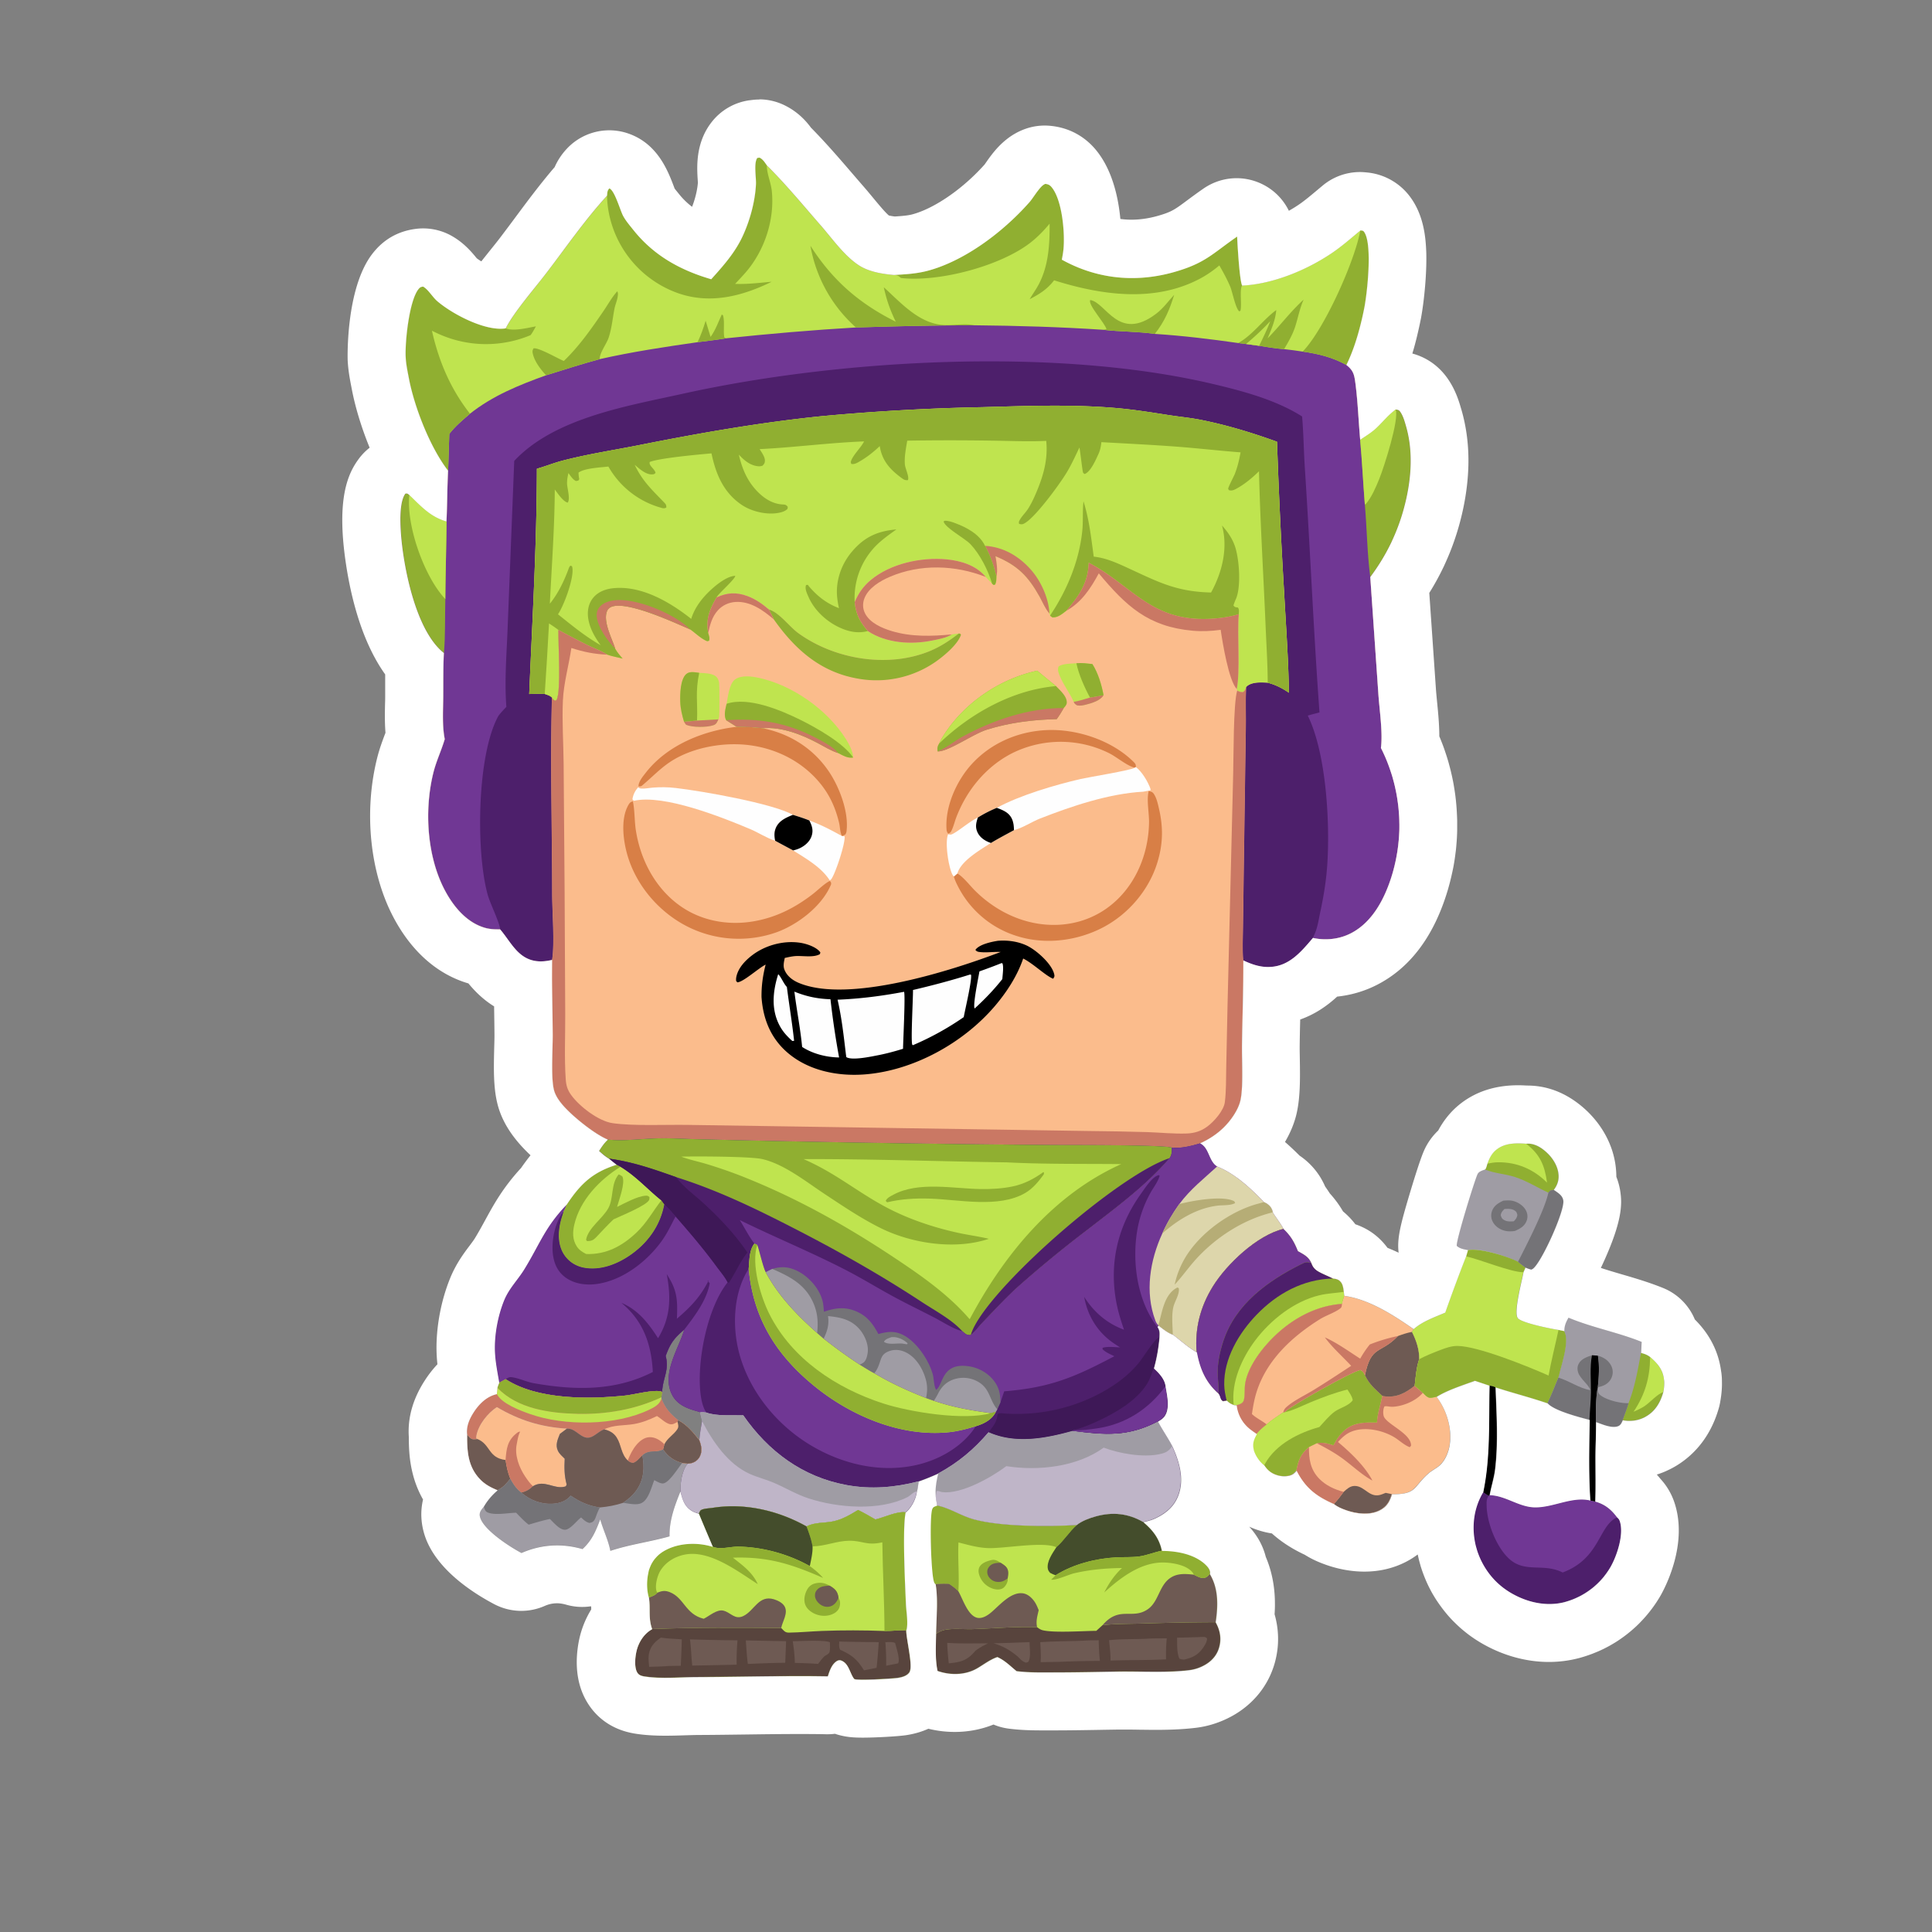 <svg xmlns="http://www.w3.org/2000/svg" width="399" height="399" fill="none" viewBox="0 0 399 399"><rect x="0" y="0" width="399" height="399" fill="#808080" stroke="none"/><g clip-path="url(#a)"><path fill="#fbbc8c" d="M146.895 57.667c2.49-2.766 4.882-5.44 6.474-8.849 1.511-3.232 2.596-7.21 2.767-10.783.066-1.366-.496-4.396.292-5.432l.417-.054c.712.337 1.075.973 1.518 1.595 3.949 3.92 7.522 8.264 11.18 12.454 2.39 2.736 4.951 6.417 8.044 8.317 2.02 1.24 4.721 1.667 7.039 1.87 2.324-.134 4.584-.253 6.848-.844 7.854-2.053 15.848-8.18 21.16-14.222.82-.934 2.182-3.377 3.23-3.753.552.055.882.187 1.251.607 2.272 2.596 2.846 9.672 2.499 12.977-.072.69-.201 1.379-.327 2.062 7.268 4.027 15.278 4.82 23.256 2.54 6.407-1.83 7.861-3.798 12.949-7.31.062 1.7.496 9.03 1.024 10.114 6.351-.298 13.355-3.2 18.579-6.754 2.05-1.393 3.941-3.059 5.849-4.637.319.048.51-.01.719.263 1.855 2.415.642 12.902.086 15.724-.777 3.95-1.928 8.194-3.696 11.816 1.479 1.146 1.643 2.056 1.876 3.888.486 3.82.635 7.717.974 11.556 1.115-.749 2.232-1.417 3.228-2.33 1.378-1.262 2.581-2.83 4.091-3.925.537.071.711.108 1.027.571.554.815.857 1.945 1.127 2.89 1.496 5.195 1.102 10.688-.163 15.892-1.372 5.655-3.75 10.589-7.221 15.254l1.667 24.121c.221 3.277.948 8.04.525 11.167a33 33 0 0 1 .741 1.554q.175.392.343.789a39 39 0 0 1 .625 1.604q.147.405.283.813a34 34 0 0 1 1.117 4.154q.086.422.162.845a40 40 0 0 1 .262 1.701q.054.427.1.855.043.428.078.857a35 35 0 0 1 .095 1.719q.015.43.016.861.005.43-.004.86a35.4 35.4 0 0 1-1.681 10.155c-1.445 4.508-3.933 9.255-8.314 11.514-2.43 1.253-5.214 1.541-7.869.977-2.36 2.765-4.792 5.746-8.721 5.985-2.049.123-3.844-.492-5.66-1.345.034 5.884-.199 11.767-.275 17.65-.038 3.061.305 8.57-.339 11.322-.456 1.944-1.945 4.043-3.343 5.437-1.404 1.4-3.157 2.565-4.967 3.368-1.851.543-3.87 1.067-5.818.874-1.906-.595-20.832-.508-24.452-.538q-37.315-.282-74.619-1.217c-2.543-.087-5.099-.225-7.644-.135-3.204.114-6.562.564-9.758.235-2.646-1.111-6.582-4.276-8.563-6.323-1.048-1.084-2.206-2.484-2.576-3.965-.661-2.647-.243-8.349-.258-11.293-.026-5.186-.221-10.358-.126-15.548-1.059.239-2.096.381-3.181.253-3.778-.447-5.244-3.786-7.373-6.361q-.083-.1-.168-.199c-1.071.033-2.138-.019-3.172-.321-3.792-1.109-6.504-4.431-8.276-7.806-3.707-7.06-4.24-16.679-2.305-24.326.576-2.279 1.593-4.403 2.274-6.646l.053-.181c-.555-2.79-.334-5.929-.314-8.761.02-3.019-.02-5.998.126-9.018-5.061-4.019-7.465-14.227-8.374-20.342-.405-2.727-1.32-10.219.434-12.581.455-.043.428-.016.791.271 2.427 2.318 4.324 4.508 7.686 5.492.155-3.499.152-7.001.33-10.5-3.708-4.815-6.954-13.085-8.089-19.068-.27-1.421-.586-2.903-.657-4.348-.16-3.23.718-11.56 2.608-14.018.309-.403.492-.508.985-.57 1.097.627 1.932 2.162 2.938 3.024 3.059 2.621 9.665 6.097 13.814 5.64q.143-.017.287-.038c1.698-3.346 5.837-8.082 8.242-11.219 4.117-5.373 8.113-11.192 12.687-16.171.085-.66.022-1.016.485-1.511 1.085.38 2.222 4.508 2.851 5.68.558 1.04 1.375 1.978 2.109 2.897 4.232 5.305 9.665 8.296 16.085 10.178"/><path fill="#703794" d="M146.895 57.667c2.49-2.766 4.882-5.44 6.474-8.849 1.511-3.232 2.596-7.21 2.767-10.783.066-1.366-.496-4.396.292-5.432l.417-.054c.712.337 1.075.973 1.518 1.595 3.949 3.92 7.522 8.264 11.18 12.454 2.39 2.736 4.951 6.417 8.044 8.317 2.02 1.24 4.721 1.667 7.039 1.87 2.324-.134 4.584-.253 6.848-.844 7.854-2.053 15.848-8.18 21.16-14.222.82-.934 2.182-3.376 3.23-3.753.552.055.882.187 1.251.607 2.272 2.596 2.846 9.672 2.499 12.977-.072.69-.201 1.379-.327 2.062 7.268 4.027 15.278 4.82 23.256 2.54 6.407-1.83 7.861-3.798 12.949-7.31.062 1.7.496 9.03 1.024 10.114 6.351-.298 13.355-3.2 18.579-6.754 2.05-1.393 3.941-3.059 5.849-4.637.319.048.51-.01.719.263 1.855 2.415.642 12.902.086 15.724-.777 3.95-1.928 8.194-3.696 11.816 1.479 1.146 1.643 2.056 1.876 3.888.486 3.82.635 7.717.974 11.556 1.115-.749 2.232-1.417 3.228-2.33 1.378-1.262 2.581-2.83 4.091-3.925.537.071.711.108 1.027.571.554.815.857 1.945 1.127 2.89 1.496 5.195 1.102 10.688-.163 15.892-1.372 5.655-3.75 10.589-7.221 15.254l1.667 24.121c.221 3.277.948 8.04.525 11.167a33 33 0 0 1 .741 1.554q.175.392.343.789a39 39 0 0 1 .625 1.604q.147.405.283.813a34 34 0 0 1 1.117 4.154q.086.422.162.845a40 40 0 0 1 .262 1.701q.054.427.1.855.043.428.078.857a35 35 0 0 1 .095 1.719q.015.43.016.861.005.43-.004.86a35.4 35.4 0 0 1-1.681 10.155c-1.445 4.508-3.933 9.255-8.314 11.514-2.43 1.253-5.214 1.541-7.869.977-2.36 2.765-4.792 5.746-8.721 5.985-2.049.123-3.844-.492-5.66-1.345-.195-2.289-.068-4.655-.044-6.954l.179-13.04.399-27.511c.065-2.979-.08-5.964.067-8.941q.094-.118.207-.212c1.084-.885 2.922-.766 4.246-.696 1.661.437 2.966 1.109 4.382 2.067-.11-7.012-.627-14.049-1.012-21.051a1202 1202 0 0 1-1.45-30.78c-5.1-1.856-10.461-3.482-15.787-4.533-2.177-.43-4.391-.633-6.58-.974-3.692-.574-7.273-1.154-11.001-1.47-9.118-.775-18.355-.421-27.492-.169a451 451 0 0 0-33.252 1.87c-12.607 1.29-25.01 3.455-37.427 5.928-5.353 1.067-10.808 1.881-16.091 3.267-1.769.465-3.466 1.16-5.222 1.652-.019 15.506-.935 31.036-1.588 46.527 1.071-.029 2.14-.073 3.211-.021.55.201 1.054.314 1.475.734-.379 13.476.048 27.049.048 40.538 0 3.768.551 10.175-.006 13.636-1.059.239-2.096.381-3.181.253-3.778-.447-5.244-3.786-7.373-6.361q-.083-.1-.168-.199c-1.071.033-2.138-.019-3.172-.321-3.792-1.109-6.504-4.431-8.276-7.806-3.707-7.06-4.24-16.679-2.305-24.326.576-2.279 1.593-4.403 2.274-6.646l.053-.181c-.555-2.79-.334-5.929-.314-8.761.02-3.019-.02-5.998.126-9.018-5.061-4.019-7.465-14.227-8.374-20.342-.405-2.727-1.32-10.219.434-12.581.455-.043.428-.016.791.271 2.427 2.318 4.324 4.508 7.686 5.492.155-3.499.152-7.001.33-10.5-3.708-4.815-6.954-13.085-8.089-19.068-.27-1.421-.586-2.903-.657-4.348-.16-3.23.718-11.56 2.608-14.018.309-.403.492-.508.985-.57 1.097.627 1.932 2.162 2.938 3.024 3.059 2.621 9.665 6.097 13.814 5.64q.143-.017.287-.038c1.698-3.346 5.837-8.082 8.242-11.219 4.117-5.373 8.113-11.192 12.687-16.171.085-.66.022-1.016.485-1.511 1.085.38 2.222 4.508 2.851 5.68.558 1.04 1.375 1.978 2.109 2.897 4.232 5.305 9.665 8.296 16.085 10.178"/><path fill="#bfe44f" d="M146.895 57.667c2.49-2.766 4.882-5.44 6.474-8.849 1.51-3.232 2.595-7.21 2.767-10.783.066-1.366-.497-4.396.292-5.432l.417-.054c.711.337 1.075.973 1.518 1.595 3.948 3.92 7.522 8.264 11.18 12.454 2.389 2.736 4.95 6.417 8.044 8.317 2.02 1.24 4.72 1.667 7.039 1.87 2.324-.134 4.583-.253 6.848-.844 7.854-2.053 15.848-8.18 21.159-14.222.821-.934 2.183-3.377 3.231-3.753.551.055.882.187 1.251.607 2.272 2.596 2.845 9.672 2.499 12.977-.072.69-.201 1.379-.327 2.062 7.268 4.027 15.278 4.82 23.256 2.54 6.407-1.83 7.861-3.798 12.949-7.31.062 1.7.496 9.03 1.024 10.114 6.351-.298 13.355-3.2 18.579-6.754 2.049-1.393 3.941-3.059 5.849-4.637.319.048.51-.01.719.263 1.854 2.415.641 12.902.086 15.724-.777 3.95-1.928 8.194-3.697 11.816-2.859-1.585-5.797-2.299-9.027-2.756-1.275-.208-2.557-.354-3.84-.507-1.725-.119-3.432-.421-5.14-.691l-2.719-.374-1.603-.194c-5.694-.816-11.491-1.518-17.231-1.887-3.527-.513-7.14-.438-10.679-.85-8.872-.586-17.669-.845-26.553-.93-8.178-.008-16.314.195-24.485.452-9.011.526-17.897 1.302-26.872 2.242-1.935.327-3.895.544-5.841.799-6.737.966-13.568 1.994-20.206 3.5-3.721.996-7.396 2.197-11.076 3.333-5.606 2.027-11.003 4.193-15.722 7.94-1.515 1.313-3.04 2.567-4.267 4.167l-.242 7.58c-3.707-4.816-6.953-13.086-8.088-19.07-.27-1.42-.586-2.902-.657-4.347-.16-3.23.718-11.56 2.607-14.018.31-.403.493-.508.986-.57 1.097.627 1.932 2.162 2.938 3.024 3.059 2.621 9.665 6.097 13.814 5.64q.143-.017.286-.038c1.699-3.346 5.838-8.082 8.243-11.219 4.117-5.373 8.113-11.192 12.687-16.171.085-.66.022-1.016.484-1.511 1.086.38 2.223 4.508 2.852 5.68.558 1.04 1.375 1.978 2.109 2.897 4.231 5.305 9.665 8.296 16.085 10.178"/><path fill="#90af31" d="M184.626 56.785c2.324-.134 4.583-.253 6.848-.844 7.854-2.053 15.848-8.18 21.159-14.222.821-.934 2.183-3.377 3.231-3.753.551.055.882.187 1.251.607 2.272 2.596 2.845 9.672 2.499 12.977-.072.69-.201 1.379-.327 2.062 7.268 4.027 15.278 4.82 23.256 2.54 6.407-1.83 7.861-3.798 12.949-7.31.062 1.7.496 9.03 1.024 10.114-.558.935-.018 3.871-.333 5.212l-.241.136c-.765-.556-1.41-3.986-1.846-5.038-.643-1.546-1.444-2.999-2.274-4.45-1.297 1.09-2.667 2.042-4.173 2.826-9.38 4.882-20.308 3.292-29.955.25-1.4 1.834-3.023 2.852-5.043 3.894.586-1.02 1.295-1.975 1.845-3.01 2.061-3.883 2.302-8.278 2.272-12.584-1.145 1.377-2.37 2.656-3.772 3.775-6.186 4.941-19.013 8.34-26.925 7.445-.369-.32-.589-.53-1.089-.592q-.177-.019-.356-.035M92.549 97.19c-3.707-4.815-6.953-13.085-8.088-19.068-.27-1.421-.586-2.903-.657-4.348-.16-3.23.718-11.56 2.607-14.018.31-.403.493-.508.986-.57 1.097.627 1.932 2.162 2.938 3.024 3.059 2.621 9.665 6.097 13.814 5.64q.143-.017.286-.038c1.708.651 4.482-.108 6.24-.412-.347.61-.675 1.257-1.102 1.816a26 26 0 0 1-1.093.426 22 22 0 0 1-1.112.372 23 23 0 0 1-1.699.455 24 24 0 0 1-2.892.475 24 24 0 0 1-2.928.116 23 23 0 0 1-2.92-.245 22 22 0 0 1-1.157-.198 24 24 0 0 1-2.275-.566 24 24 0 0 1-2.209-.788c-.71-.288-1.398-.62-2.084-.961 1.434 6.354 3.827 11.976 7.854 17.142-1.515 1.313-3.04 2.567-4.267 4.167zm54.346-39.524c2.49-2.766 4.882-5.44 6.474-8.849 1.51-3.232 2.595-7.21 2.767-10.783.066-1.366-.497-4.396.292-5.432l.417-.054c.711.337 1.075.973 1.518 1.595q.003.154.009.308c.076 1.624.854 3.333 1.024 5.013.605 5.971-1.526 12.34-5.433 16.832a79 79 0 0 1-2.149 2.33c2.6.102 4.977-.223 7.546-.434-6.08 2.984-12.641 4.672-19.275 2.375a22 22 0 0 1-3.448-1.555 25 25 0 0 1-.931-.551 23 23 0 0 1-1.776-1.235 22 22 0 0 1-1.248-1.037 22.2 22.2 0 0 1-4.674-5.912 22 22 0 0 1-.493-.963c-1.316-2.722-2.1-5.866-2.15-8.892.085-.66.022-1.016.484-1.511 1.086.38 2.223 4.508 2.852 5.68.558 1.04 1.375 1.978 2.109 2.897 4.231 5.305 9.665 8.296 16.085 10.178m134.049-10.102c.319.048.51-.01.719.263 1.854 2.415.641 12.902.086 15.724-.777 3.95-1.928 8.194-3.697 11.816-2.859-1.585-5.797-2.299-9.027-2.756 4.463-4.55 10.81-18.802 11.919-25.047M176.775 67.631q-.46-.408-.902-.835a30 30 0 0 1-1.695-1.782 30 30 0 0 1-2.248-2.923 30 30 0 0 1-1.286-2.096q-.298-.537-.576-1.087a30 30 0 0 1-.53-1.11 31 31 0 0 1-.917-2.281 28 28 0 0 1-.723-2.35 29 29 0 0 1-.523-2.404c4.561 7.124 10.055 11.917 17.619 15.677-1.155-2.378-1.908-4.524-2.471-7.11 3.559 3.216 7.247 7.478 12.355 7.79 1.992.122 4.15-.345 6.109.005l.273.053c-8.178-.007-16.314.196-24.485.453m-60.335 6.917c3.15-3.003 5.654-6.61 8.11-10.185.939-1.367 1.822-2.983 2.927-4.202.193.386.151.61.097 1.038-.109.862-.501 1.682-.669 2.54-.391 2.002-.57 4.148-1.237 6.083-.42 1.217-1.904 3.17-1.812 4.35-3.721.996-7.396 2.197-11.076 3.333-1.078-1.15-2.308-2.747-2.705-4.297-.135-.53-.158-.777.104-1.254.995-.258 5.012 2.095 6.261 2.594m152.792-12.67c-.815 1.798-1.147 3.719-1.749 5.586-.536 1.659-1.402 3.157-2.298 4.641-1.725-.119-3.432-.421-5.14-.691l-2.719-.374-1.603-.194c3.033-1.697 5.059-4.76 7.851-6.813-.168 2.056-.998 3.982-1.799 5.86 2.552-2.582 4.768-5.592 7.457-8.015"/><path fill="#bfe44f" d="M262.333 66.333c-.657 1.746-1.473 3.406-2.288 5.082l-2.718-.375a53 53 0 0 0 5.006-4.708"/><path fill="#90af31" d="m227.813 68.11.699-.106c-.223-1.159-3.915-5.113-3.35-6.037 3.233.432 5.796 8.719 13.563 2.861 1.524-1.15 2.495-2.56 3.77-3.948-.924 3.029-2.015 5.581-4.003 8.08-3.527-.514-7.14-.438-10.679-.85m-81.065 1.471c1.082-1.521 1.548-2.974 2.315-4.629l.265.188c.375 1.357.018 3.073.245 4.503l.33.23c-1.935.328-3.895.545-5.841.8.697-1.455 1.199-2.89 1.67-4.43q.488 1.675 1.016 3.338"/><path fill="#4d1f6b" d="M106.201 95.186c8.328-8.903 23.368-11.332 34.854-13.877 32.172-7.129 76.85-9.649 109.199-2.064 6.225 1.46 13.232 3.308 18.657 6.766.311 3.584.34 7.208.577 10.803 1.104 16.763 1.785 33.57 3.016 50.32-.805.216-1.624.409-2.418.659 3.842 7.803 4.63 22.359 4.003 31.083-.233 3.226-.749 6.34-1.43 9.501-.273 1.266-.474 2.672-.91 3.89q-.156.422-.339.833a21 21 0 0 1-.273.61c-2.36 2.765-4.791 5.746-8.721 5.985-2.049.123-3.843-.492-5.66-1.345-.195-2.29-.067-4.655-.044-6.954l.18-13.04.398-27.511c.066-2.979-.08-5.965.068-8.941a1.3 1.3 0 0 1 .207-.212c1.083-.886 2.921-.766 4.246-.696 1.661.437 2.965 1.109 4.381 2.067-.109-7.013-.627-14.049-1.011-21.051a1202 1202 0 0 1-1.45-30.78c-5.101-1.856-10.462-3.482-15.787-4.533-2.177-.43-4.392-.633-6.581-.974-3.692-.574-7.273-1.154-11.001-1.47-9.117-.775-18.354-.421-27.492-.169q-16.659.32-33.252 1.87c-12.606 1.29-25.01 3.454-37.427 5.928-5.352 1.067-10.808 1.881-16.091 3.267-1.769.465-3.465 1.16-5.221 1.652-.019 15.506-.935 31.036-1.589 46.527 1.071-.029 2.141-.073 3.211-.022.551.202 1.054.315 1.476.735-.38 13.476.048 27.049.047 40.538 0 3.768.551 10.175-.006 13.636-1.059.239-2.095.381-3.181.253-3.778-.447-5.244-3.786-7.372-6.361l-.169-.199c-.155-1.512-2.068-5.296-2.577-7.135-2.47-8.921-2.215-28.976 2.218-36.933.505-.669 1.064-1.258 1.642-1.862-.437-5.576.103-11.519.292-17.12z"/><path fill="#90af31" d="M288.221 84.557c.538.071.711.108 1.028.572.554.814.856 1.944 1.127 2.888 1.496 5.197 1.102 10.69-.163 15.894-1.372 5.654-3.75 10.588-7.222 15.254-.657-4.936-.683-10.031-1.125-15-.35-4.45-.567-8.906-.964-13.353 1.116-.748 2.233-1.417 3.229-2.33 1.378-1.262 2.581-2.83 4.09-3.925"/><path fill="#bfe44f" d="M288.221 84.557c.821 1.953-2.405 11.976-3.373 14.348-.713 1.746-1.558 3.771-2.795 5.212l-.187.048c-.35-4.45-.567-8.906-.964-13.353 1.116-.748 2.233-1.417 3.229-2.33 1.378-1.262 2.581-2.83 4.09-3.925"/><path fill="#90af31" d="M91.683 134.851c-5.061-4.019-7.465-14.227-8.374-20.342-.405-2.727-1.32-10.219.434-12.581.455-.043.428-.016.791.271 2.427 2.318 4.324 4.508 7.686 5.492-.035 5.345-.218 10.69-.246 16.032-.102 3.685.026 7.461-.291 11.128"/><path fill="#bfe44f" d="M84.534 102.2c2.427 2.318 4.324 4.508 7.686 5.492-.035 5.345-.218 10.69-.246 16.033a12 12 0 0 1-.769-.879c-3.903-4.786-7.306-14.522-6.67-20.646m26.345-5.395c1.756-.493 3.453-1.188 5.222-1.652 5.283-1.386 10.738-2.2 16.091-3.267 12.416-2.474 24.82-4.638 37.427-5.929a451 451 0 0 1 33.252-1.87c9.137-.252 18.374-.606 27.491.169 3.729.316 7.31.896 11.002 1.47 2.189.341 4.403.545 6.58.974 5.325 1.051 10.687 2.677 15.787 4.533q.528 15.399 1.45 30.78c.384 7.002.902 14.039 1.012 21.051-1.416-.958-2.721-1.63-4.382-2.066-1.324-.071-3.162-.19-4.246.695a1.5 1.5 0 0 0-.207.212c-.183.528-.201.668-.623 1.019-.526.03-.763-.063-1.225-.304l-.098-.32c.753-3.598.072-11.226.417-15.452-2.502.762-5.551 1.051-8.16.97-10.477-.329-14.449-7.235-22.829-11.611-.134 4.209-1.986 6.813-4.629 9.94-.878.656-1.706 1.409-2.869 1.36-.168-.119-.341-.221-.476-.379l-.13-.423c-.858-.964-1.396-2.326-2.025-3.455-2.382-4.279-4.605-6.515-9.128-8.385.237 1.397.498 2.795.204 4.204-.024.592.004 1.143-.293 1.675l-.311.062-.293-.264-1.322-1.392c-1.96-2.387-5.112-3.349-8.088-3.628-5.214-.488-11.54.849-15.637 4.26-1.54 1.282-2.546 2.717-3.331 4.566.251 2.546 1.068 4.06 2.706 5.981 3.863 2.539 8.999 2.842 13.437 1.929 1.205-.248 2.889-.554 3.911-1.241l1.442-.187c-1.961 1.517-3.926 2.82-6.242 3.737-8.618 3.412-19.423 1.581-26.866-3.783-1.859-1.34-3.741-4.029-5.846-4.829-.089-.034-.18-.061-.269-.091-1.353-1.144-2.765-2.151-4.443-2.765-2.287-.836-4.182-.733-6.376.288-1.39 2.432-2.246 4.47-1.707 7.346.171.621.348.96.182 1.59l-.371.103c-1.203-.448-2.416-1.652-3.486-2.414-3.394-1.477-13.139-5.992-16.318-4.683-.384.159-.724.453-.888.842-.921 2.175 1.049 5.74 1.686 7.824.44.757.957 1.367 1.529 2.022-1.037-.261-2.159-.467-3.167-.812-1.181-.794-2.634-1.279-3.913-1.904-2.091-1.022-4.144-2.129-6.201-3.219-.046 2.867.579 12.475-.336 14.423l-.265.202c-.475-.168-.464-.227-.734-.662-.421-.421-.925-.534-1.475-.735-1.071-.051-2.14-.007-3.211.021.653-15.49 1.569-31.02 1.588-46.526"/><path fill="#90af31" d="M110.879 96.805c1.756-.493 3.453-1.188 5.221-1.652 5.284-1.386 10.739-2.2 16.092-3.267 12.416-2.474 24.82-4.638 37.427-5.929a451 451 0 0 1 33.252-1.87c9.137-.252 18.374-.606 27.491.169 3.729.316 7.309.896 11.002 1.47 2.189.341 4.403.545 6.58.974 5.325 1.051 10.687 2.677 15.787 4.533q.528 15.399 1.45 30.78c.384 7.002.902 14.039 1.012 21.051-1.416-.958-2.721-1.63-4.382-2.066-.016-3.966-.281-7.96-.446-11.923-.446-10.585-1.103-21.153-1.356-31.746-1.368 1.333-2.91 2.637-4.593 3.558-.517.284-1.007.528-1.605.349-.054-.098-.153-.182-.163-.293-.028-.305 1.177-2.579 1.358-3.04.576-1.474.92-2.926 1.197-4.482-4.248-.32-8.484-.813-12.73-1.141-5.328-.411-10.675-.662-16.01-.966-.104.876-.241 1.66-.616 2.468-.551 1.188-1.599 3.662-2.848 4.115-.105-.092-.255-.15-.316-.277-.144-.289-.578-4.367-.757-5.196-.866 1.784-1.655 3.563-2.693 5.262-1.471 2.412-6.277 8.978-8.551 10.337-.478.286-.692.307-1.217.172-.08-.388-.06-.442.121-.782.408-.76 1.104-1.421 1.595-2.138.725-1.061 1.299-2.309 1.803-3.489 1.491-3.497 2.475-6.923 2.083-10.738-3.742.18-7.51-.003-11.256-.048q-8.722-.136-17.445.003c-.263 1.579-.611 3.276-.493 4.884.065.883.964 2.566.623 3.27-.543.036-.761-.051-1.205-.374-2.455-1.786-4.122-3.604-4.605-6.656-1.225 1.175-2.587 2.256-4.057 3.111-.542.316-1.194.729-1.837.561l-.105-.479-.009.236c.164-1.246 1.982-2.95 2.645-4.165l.124-.232c-7.196.27-14.369 1.24-21.565 1.592.382.64 1.082 1.57 1.085 2.333.002.549-.139.701-.477 1.082-.26.084-.498.15-.776.133-1.734-.106-3.01-1.214-4.13-2.41.671 2.902 1.736 5.47 3.853 7.631 1.422 1.451 3.135 2.547 5.188 2.662.572.032.709.049 1.072.496l-.06.413c-.452.442-.961.623-1.567.765-2.453.573-5.712-.156-7.789-1.526-3.824-2.521-5.447-6.39-6.342-10.7-2.69.237-10.64.953-12.745 1.77-.289.76 1.057 1.433 1.188 2.274-.306.253-.2.24-.573.285-1.364.163-2.755-1.149-3.732-1.968 1.592 3.376 3.581 5.171 6.087 7.783.367.382.456.522.44 1.049-.462.215-.634.16-1.103.03a21 21 0 0 1-.846-.259 16 16 0 0 1-.417-.145 15 15 0 0 1-.824-.319 17 17 0 0 1-.808-.36l-.397-.195-.392-.204a18 18 0 0 1-3.27-2.252 19 19 0 0 1-1.279-1.221 19 19 0 0 1-1.153-1.34 23 23 0 0 1-.525-.71 18 18 0 0 1-.945-1.495c-1.59.187-4.92.325-6.166 1.251.007.342.032.666.086 1.004.077.473.126.25-.146.654l-.473.078c-.675-.317-1.112-1.063-1.554-1.643-.162.72-.309 1.463-.282 2.204.036 1 .703 3.117.137 3.902-.974-.222-2.076-1.946-2.674-2.709-.038 7.83-.631 15.759-1.018 23.583 1.662-2.038 2.867-4.527 3.788-6.983.13-.344.196-.604.457-.875l.321.111c.02.059.047.117.06.178.476 2.088-1.704 7.922-2.943 9.759 2.856 2.278 5.626 4.579 8.817 6.383-1.249-1.69-2.353-3.639-2.605-5.759-.167-1.417.109-2.855 1.015-3.986.99-1.238 2.506-1.833 4.045-2.01 5.867-.677 11.842 2.829 16.239 6.319.581-1.899 1.711-3.568 3.061-5.005 1.292-1.377 4.063-3.834 6.03-3.885.029.606-3.187 3.434-3.738 4.256l-.136.207c-1.39 2.432-2.247 4.47-1.707 7.346.171.621.348.96.182 1.59l-.371.103c-1.204-.448-2.416-1.652-3.486-2.414-3.394-1.477-13.139-5.992-16.318-4.683-.384.159-.724.453-.888.842-.921 2.175 1.049 5.74 1.685 7.824.441.757.958 1.367 1.53 2.022-1.037-.261-2.159-.467-3.167-.812-1.181-.794-2.634-1.279-3.913-1.904-2.091-1.022-4.144-2.129-6.201-3.219-.046 2.867.579 12.475-.336 14.423l-.265.202c-.475-.168-.464-.227-.734-.662-.421-.421-.925-.534-1.475-.735-1.071-.051-2.14-.007-3.211.021.653-15.49 1.569-31.02 1.588-46.526"/><path fill="#bfe44f" d="M113.384 128.756c.669.406 1.294.867 1.928 1.324-.046 2.867.579 12.476-.336 14.423l-.265.202c-.475-.167-.464-.227-.733-.662-.422-.42-.926-.533-1.476-.735q.489-7.272.882-14.552"/><path fill="#ca7864" d="M127.063 133.994c-1.523-1.572-3.678-4.497-3.832-6.749-.05-.732.166-1.428.666-1.972.979-1.063 2.668-1.352 4.043-1.357 4.421-.015 11.55 3.007 14.644 6.095-3.394-1.477-13.14-5.992-16.318-4.683-.384.159-.724.453-.888.842-.921 2.175 1.048 5.74 1.685 7.824"/><path fill="#90af31" d="M223.765 103.54c1.177 3.694 1.591 7.594 2.117 11.42 2.541.26 4.879 1.341 7.177 2.401 6.252 2.885 9.932 4.838 17.05 5.004l.084-.148c2.236-4.117 3.445-9.116 2.173-13.688 1.125 1.247 2.013 2.499 2.605 4.083.982 2.632 1.398 8.697.241 11.162-.192.409-.331.833-.48 1.259.33.437.42.343.936.446.283.42.187.886.161 1.368-2.501.762-5.55 1.051-8.159.969-10.478-.328-14.449-7.234-22.83-11.61-.133 4.209-1.985 6.813-4.628 9.939-.878.657-1.707 1.41-2.87 1.361-.167-.119-.341-.221-.476-.379 3.477-5.18 6.001-11.209 6.648-17.476.203-1.97.038-3.935.229-5.895zm-50.496 22.064a18 18 0 0 1-.395-2.446c-.272-3.339.901-6.655 3.047-9.201 2.573-3.051 5.251-4.267 9.197-4.621-1.698 1.233-3.427 2.423-4.817 4.015q-.246.28-.477.572a15 15 0 0 0-.87 1.211 15 15 0 0 0-1.074 1.959 15.3 15.3 0 0 0-1.125 3.543q-.069.367-.121.736a15 15 0 0 0-.145 2.23q.003.373.024.745c.25 2.546 1.067 4.06 2.705 5.981-1.763.456-3.373.243-5.058-.405-3.028-1.165-5.848-3.622-7.165-6.599-.31-.7-.824-1.726-.53-2.477.484-.155.361-.024.662.322 1.697 1.954 3.48 3.358 5.889 4.335z"/><path fill="#ca7864" d="M203.428 112.73c3.714.208 6.931 2.079 9.388 4.823 2.141 2.387 3.757 5.935 3.92 9.152-.858-.964-1.396-2.326-2.026-3.455-2.381-4.279-4.604-6.515-9.127-8.385.237 1.397.498 2.795.203 4.204-.569-2.295-1.219-4.264-2.358-6.339"/><path fill="#90af31" d="M204.89 120.541c-.798-2.73-2.505-6.086-4.473-8.16-1.153-1.214-5.201-3.351-5.546-4.671l.208-.16c.781-.027 1.51.237 2.234.506 2.344.869 5.006 2.309 6.116 4.674 1.139 2.074 1.788 4.044 2.358 6.338-.024.593.004 1.143-.293 1.676l-.311.062z"/><path fill="#ca7864" d="M115.312 130.082c2.057 1.09 4.11 2.197 6.201 3.219 1.279.625 2.732 1.11 3.913 1.904-2.7-.121-4.857-.548-7.427-1.383-.522 3.595-1.586 7.229-1.748 10.849-.193 4.28.107 8.687.151 12.98l.203 26.383.128 25.401c.018 4.451-.202 9.051.105 13.489.086 1.246.357 2.151 1.092 3.18 1.702 2.384 5.675 5.447 8.621 5.859 4.23.596 10.755.291 15.214.349l30.285.456 52.549.806q6.203.057 12.404.23c2.654.095 5.393.38 8.043.29 1.61-.053 2.972-.466 4.28-1.43 1.383-1.015 3.426-3.302 3.639-5.084.285-2.352.229-4.818.281-7.188l.273-12.935 1.161-47.598c.097-3.389.014-14.545.83-17.239.462.24.699.334 1.225.304.422-.351.44-.491.623-1.019-.147 2.976-.002 5.962-.067 8.941l-.399 27.511-.179 13.04c-.024 2.299-.151 4.665.044 6.954.034 5.884-.199 11.767-.275 17.65-.038 3.061.305 8.57-.338 11.322-.457 1.944-1.946 4.043-3.344 5.437-1.404 1.4-3.157 2.565-4.967 3.368-1.85.543-3.87 1.067-5.818.874-1.906-.595-20.831-.508-24.452-.538q-37.315-.282-74.619-1.217c-2.543-.087-5.099-.225-7.644-.135-3.204.114-6.562.564-9.758.235-2.645-1.111-6.582-4.276-8.563-6.323-1.048-1.084-2.206-2.484-2.576-3.965-.661-2.647-.243-8.349-.258-11.293-.026-5.186-.221-10.358-.126-15.548.557-3.461.006-9.868.006-13.636.001-13.489-.427-27.062-.047-40.538.269.436.258.495.733.662l.265-.201c.915-1.948.29-11.557.336-14.423"/><path fill="#90af31" d="M158.785 125.863q.135.043.269.092c2.105.8 3.987 3.488 5.846 4.828 7.443 5.365 18.248 7.196 26.865 3.783 2.316-.917 4.282-2.22 6.243-3.737.38.064.231-.03.453.27-.65 1.967-3.388 4.25-5.051 5.442q-.216.153-.436.302a26 26 0 0 1-.894.57 26 26 0 0 1-.921.525 21 21 0 0 1-3.403 1.467 19 19 0 0 1-1.014.309q-.255.072-.513.136a23 23 0 0 1-1.034.233 23 23 0 0 1-1.569.252 19 19 0 0 1-1.055.104 19 19 0 0 1-1.059.051 24 24 0 0 1-1.06-.001 19 19 0 0 1-1.059-.053 24 24 0 0 1-1.58-.179 23 23 0 0 1-.523-.085c-7.779-1.319-13.065-5.999-17.472-12.241-.313-.702-.684-1.383-1.033-2.068"/><path fill="#ca7864" d="M224.84 116.206c8.381 4.376 12.352 11.282 22.829 11.611 2.609.082 5.658-.208 8.16-.97-.345 4.226.336 11.855-.416 15.452-1.641-1.747-2.914-9.452-3.318-12.227-1.916.265-3.836.359-5.766.186-9.249-.826-13.774-5.125-19.406-11.846-1.669 3.086-3.559 5.996-6.711 7.734 2.643-3.127 4.495-5.731 4.628-9.94m-48.327 8.141c.784-1.849 1.79-3.284 3.33-4.566 4.097-3.41 10.424-4.748 15.638-4.26 2.975.279 6.127 1.241 8.087 3.629-6.291-2.478-13.499-2.727-19.796-.026-2.043.876-4.455 2.316-5.272 4.492-.373.993-.344 2.067.131 3.021.999 2.01 3.522 3.091 5.573 3.707 4.004 1.202 8.245 1.076 12.362.672-1.022.687-2.706.993-3.911 1.241-4.438.913-9.574.61-13.437-1.929-1.638-1.921-2.455-3.435-2.705-5.981m-28.547-.961c2.194-1.02 4.089-1.124 6.377-.288 1.678.614 3.09 1.621 4.442 2.765.35.685.72 1.366 1.033 2.068-2.194-1.899-4.848-3.798-7.911-3.613-1.419.086-2.728.69-3.677 1.756-1.187 1.336-1.608 2.959-1.971 4.658-.539-2.876.318-4.913 1.707-7.346"/><path fill="#fbbc8c" d="M152.141 150.101c1.781.001 3.589.059 5.358.285 5.705 1.154 10.595 4.265 13.812 9.148 2.117 3.215 4.026 8.284 3.508 12.179-.031.23-.119.405-.218.611-.235.126-.458.25-.707.345l.535.052c.173 1.427-1.817 7.424-2.675 8.727-.141.215-.179.219-.382.386l-.019.102.227.202c.134.441.07.491-.114.896-1.947 4.283-6.823 7.977-11.144 9.521a27 27 0 0 1-1.102.355 21 21 0 0 1-1.118.301 21 21 0 0 1-1.132.246q-.283.054-.57.101a22 22 0 0 1-1.722.221 28 28 0 0 1-1.156.076 22 22 0 0 1-1.158.019 28 28 0 0 1-1.157-.038 28 28 0 0 1-1.154-.096 21 21 0 0 1-1.719-.249 27 27 0 0 1-1.134-.236 27 27 0 0 1-1.121-.292 22 22 0 0 1-1.105-.347 22 22 0 0 1-1.086-.401 25 25 0 0 1-1.065-.454q-.264-.12-.524-.246c-5.731-2.783-10.429-8.01-12.458-14.062-1.061-3.162-1.813-8.058-.11-11.121.278-.5.423-.688.973-.839l.24-.118c-.214-.106-.087-.024-.332-.306.125-.92.55-1.766 1.168-2.457l.08-.223c.023-1.002.915-2.048 1.518-2.821 4.43-5.678 11.813-8.649 18.763-9.467"/><path fill="#fbbc8c" d="M152.141 150.101c1.781.001 3.589.059 5.358.285 5.705 1.154 10.596 4.265 13.812 9.148 2.118 3.215 4.026 8.284 3.508 12.179-.03.23-.119.405-.218.611-.235.126-.458.25-.707.345-2.201-1.224-4.374-2.367-6.749-3.223-1.107-.456-2.248-.804-3.389-1.164-4.245-2.385-18.878-4.929-24.194-5.544-1.654-.191-3.093-.203-4.758-.077-.734.055-1.633.252-2.358.2-.254-.019-.448-.131-.666-.249l.08-.223c.023-1.002.915-2.048 1.518-2.821 4.431-5.678 11.813-8.649 18.763-9.467"/><path fill="#d87f46" d="M152.141 150.101c1.781.001 3.589.059 5.358.285 5.705 1.154 10.595 4.265 13.812 9.148 2.117 3.215 4.026 8.284 3.508 12.179-.031.23-.119.405-.218.611-.235.126-.458.25-.707.345-.425-.769-.391-1.823-.594-2.688-.764-3.238-2.032-6.006-4.205-8.547-3.924-4.59-9.607-7.214-15.592-7.665-5.005-.378-10.92.794-15.143 3.61-1.998 1.333-3.644 3.063-5.463 4.606-.453.384-.443.453-1.037.404.023-1.002.915-2.048 1.518-2.821 4.43-5.678 11.813-8.649 18.763-9.467m19.212 31.835.227.202c.134.441.07.491-.114.896-1.947 4.283-6.823 7.977-11.144 9.521a27 27 0 0 1-1.102.355 21 21 0 0 1-1.118.301 21 21 0 0 1-1.132.246q-.283.054-.57.101a22 22 0 0 1-1.722.221 28 28 0 0 1-1.156.076 22 22 0 0 1-1.158.019 28 28 0 0 1-1.157-.038 28 28 0 0 1-1.154-.096 21 21 0 0 1-1.719-.249 27 27 0 0 1-1.134-.236 27 27 0 0 1-1.121-.292 22 22 0 0 1-1.105-.347 22 22 0 0 1-1.086-.401 25 25 0 0 1-1.065-.454q-.264-.12-.524-.246c-5.731-2.783-10.429-8.01-12.458-14.062-1.061-3.162-1.813-8.058-.11-11.121.278-.5.423-.688.973-.839l.06.315c.336 1.837.265 3.806.556 5.68.948 6.087 3.998 11.913 9.071 15.544 4.401 3.15 9.93 4.149 15.22 3.247 4.609-.786 8.554-2.78 12.23-5.619 1.083-.836 2.329-2.107 3.512-2.724"/><path fill="#fefefe" d="M131.78 162.612c.218.118.411.231.666.249.725.052 1.623-.145 2.357-.2 1.666-.125 3.104-.114 4.758.077 5.317.615 19.949 3.16 24.195 5.544-1.437.579-2.942 1.229-3.558 2.777-.347.874-.288 1.668-.113 2.569-1.74-.533-3.43-1.674-5.127-2.391-5.879-2.481-17.826-7.235-24.014-5.861-.214-.106-.087-.025-.332-.307.125-.92.55-1.766 1.168-2.457"/><path fill="#fefefe" d="M163.756 168.282c1.141.361 2.282.708 3.389 1.165 2.375.855 4.548 1.998 6.749 3.223l.535.052c.173 1.427-1.816 7.424-2.674 8.727-.141.214-.179.219-.383.385-1.747-2.743-4.887-4.493-7.562-6.203a334 334 0 0 1-3.725-2.003c-.175-.901-.233-1.695.114-2.568.615-1.549 2.121-2.199 3.557-2.778"/><path fill="#000" d="M163.756 168.282c1.141.361 2.282.708 3.389 1.165.564 1.095.873 2.051.451 3.266-.409 1.177-1.499 2.072-2.616 2.546-.378.16-.774.269-1.17.372a334 334 0 0 1-3.725-2.003c-.175-.901-.233-1.695.114-2.568.615-1.549 2.121-2.199 3.557-2.778"/><path fill="#fbbc8c" d="M195.825 172.177c-.246-.301-.323-.552-.349-.944-.303-4.689 2.073-9.976 5.174-13.39 3.997-4.399 9.64-6.806 15.541-7.064 6.223-.272 13.455 2.123 17.928 6.576.368.369.48.549.474 1.064 1.262.954 2.519 3.072 3.031 4.563l-.034.24-1.524.283c.399-.032.777-.061 1.169-.141.588.159.823.194 1.146.732.519.866.731 1.878.958 2.849.916 3.896.86 7.36-.327 11.213-1.747 5.67-5.951 10.599-11.187 13.355-5.313 2.795-11.897 3.641-17.671 1.845a21 21 0 0 1-2.378-.883 21 21 0 0 1-1.812-.914 17 17 0 0 1-.868-.523 21 21 0 0 1-.427-.277l-.416-.288a18 18 0 0 1-1.209-.925 21 21 0 0 1-.766-.666 20.3 20.3 0 0 1-2.709-3.016 24 24 0 0 1-.579-.834 24 24 0 0 1-.537-.861q-.129-.22-.253-.44a24 24 0 0 1-.241-.447c-.384-.733-.748-1.462-.965-2.262-.167-.193-.21-.223-.339-.486-.788-1.609-1.552-6.636-.843-8.24z"/><path fill="#fbbc8c" d="M195.825 172.177c-.246-.301-.323-.552-.349-.944-.303-4.689 2.073-9.976 5.174-13.39 3.997-4.399 9.64-6.806 15.541-7.064 6.223-.272 13.455 2.123 17.928 6.576.368.369.48.549.474 1.064l-.239.124c-.482.492-9.653 1.981-11.171 2.334-5.272 1.223-12.623 3.378-17.319 5.962a25.7 25.7 0 0 0-3.915 2.004c-1.717.787-4.275 3.049-5.441 3.488-.189.071-.51.015-.696-.035z"/><path fill="#d87f46" d="M195.825 172.177c-.246-.301-.323-.552-.349-.944-.303-4.689 2.073-9.976 5.174-13.39 3.997-4.399 9.64-6.806 15.541-7.064 6.223-.272 13.455 2.123 17.928 6.576.368.369.48.549.474 1.064l-.239.124q-.148-.041-.295-.085c-1.536-.48-3.473-2.143-5.029-2.923a23 23 0 0 0-1.75-.776 20 20 0 0 0-1.201-.433 21 21 0 0 0-1.225-.365q-.307-.081-.617-.156a22 22 0 0 0-2.514-.446 23 23 0 0 0-1.91-.147 23 23 0 0 0-2.551.059 20 20 0 0 0-1.271.137 22 22 0 0 0-1.884.341 23 23 0 0 0-1.236.315 25 25 0 0 0-1.217.385 22 22 0 0 0-1.781.706q-.293.13-.579.269c-3.957 1.944-7.248 5.099-9.558 8.839a27 27 0 0 0-2.263 4.592c-.335.884-.616 2.112-1.089 2.906-.144.243-.313.315-.559.416m41.41-8.813c.588.159.823.194 1.146.732.519.866.731 1.878.958 2.849.916 3.896.86 7.36-.327 11.213-1.747 5.67-5.951 10.599-11.187 13.355-5.313 2.795-11.897 3.641-17.671 1.845a21 21 0 0 1-2.378-.883 21 21 0 0 1-1.812-.914 17 17 0 0 1-.868-.523 21 21 0 0 1-.427-.277l-.416-.288a18 18 0 0 1-1.209-.925 21 21 0 0 1-.766-.666 20.3 20.3 0 0 1-2.709-3.016 24 24 0 0 1-.579-.834 24 24 0 0 1-.537-.861q-.129-.22-.253-.44a24 24 0 0 1-.241-.447c-.384-.733-.748-1.462-.965-2.262l.73-.63c1.276.769 2.496 2.398 3.564 3.471 3.447 3.467 7.916 6.004 12.778 6.843 5.098.881 10.306-.114 14.54-3.146 5.652-4.047 8.598-10.874 8.695-17.709.028-1.879-.48-4.337-.139-6.138.022-.117.05-.233.073-.349"/><path fill="#fefefe" d="M234.592 158.418c1.263.954 2.519 3.072 3.031 4.563l-.034.241-1.523.282c-7.07.393-14.686 2.965-21.25 5.531-1.737.679-3.649 1.976-5.409 2.408-.012-.728-.09-1.528-.373-2.204-.595-1.423-1.834-1.896-3.17-2.4 4.696-2.585 12.047-4.739 17.318-5.963 1.518-.352 10.689-1.842 11.171-2.334z"/><path fill="#fefefe" d="M205.864 166.839c1.337.504 2.575.977 3.171 2.4.283.677.36 1.476.372 2.204-1.589.872-3.206 1.713-4.758 2.649-2.16 1.4-6.212 3.697-6.925 6.3l-.73.629c-.167-.193-.21-.222-.339-.486-.788-1.609-1.552-6.635-.843-8.24.186.05.507.106.695.035 1.167-.438 3.725-2.701 5.442-3.488a25.6 25.6 0 0 1 3.915-2.003"/><path fill="#000" d="M205.864 166.839c1.336.504 2.575.977 3.171 2.4.282.677.36 1.476.372 2.204-1.589.872-3.206 1.713-4.758 2.649q-.102-.031-.205-.067c-1.063-.393-2.083-1.079-2.571-2.138-.496-1.073-.287-1.971.076-3.045a25.6 25.6 0 0 1 3.915-2.003m.193 27.458c2.006-.155 4.081.106 5.921.949 1.954.896 5.206 3.73 5.73 5.919.119.496.046.569-.209.968-1.621-.652-4.059-3.103-6.19-4.176-1.205 3.57-3.402 6.942-5.831 9.796-6.515 7.651-16.853 13.377-26.943 14.138-5.595.422-11.641-.789-15.967-4.559-3.437-2.995-4.991-6.95-5.298-11.425-.02-2.356.269-4.42.853-6.698-1.517.765-4.631 3.627-5.851 3.666l-.245-.286a3 3 0 0 1 .015-.695c.334-1.956 1.878-3.556 3.415-4.702 2.729-2.034 6.51-3.02 9.88-2.477 1.272.205 3.32.876 4.083 1.978l-.086.348c-1.293.784-3.602.299-5.104.414-.726.055-1.451.227-2.161.382-.158.786-.374 1.613-.077 2.39.504 1.32 1.674 2.214 2.936 2.748 10.255 4.336 31.68-2.535 41.733-6.372-1.376-.07-2.784.161-4.151.028-.458-.045-.772-.079-1.063-.451.034-.05.062-.105.101-.151.897-1.034 3.201-1.521 4.509-1.732"/><path fill="#fefefe" d="M186.703 204.83c.31.516-.201 10.44-.203 11.768-1.697.522-3.4.988-5.144 1.327-1.334.259-5.433 1.149-6.572.388l-.073-.486c-.459-3.792-.867-7.642-1.735-11.366 4.665-.189 9.145-.765 13.727-1.631m13.621-3.563.217.034c.227 1.107-1.213 7.116-1.507 8.755a59 59 0 0 1-10.503 5.801l-.136-.119c-.305-.904.174-9.454.159-11.284 3.981-.936 7.867-1.958 11.77-3.187m-36.265 3.527c2.488 1.01 4.766 1.484 7.451 1.574a176 176 0 0 0 1.781 12.021c-2.639-.044-5.401-.739-7.633-2.171-.363-3.806-1.128-7.618-1.599-11.424m-3.344-3.597c.617.574 1.069 1.869 1.792 2.639.472 3.703 1.09 7.407 1.494 11.115l-.369.036c-1.056-.954-1.915-1.856-2.599-3.131-1.818-3.381-1.433-7.131-.318-10.659m46.119-2.291.165.016c.345.607.046 2.505.006 3.277-1.754 2.221-3.634 4.167-5.714 6.073-.436-.612.799-6.517.984-7.66a125 125 0 0 0 4.559-1.706"/><path fill="#bfe44f" d="M150.058 145.351c.288-1.434.516-4.158 1.767-5.046 1.293-.918 3.413-.632 4.877-.317 6.962 1.5 14.205 6.618 17.987 12.636.701 1.115 1.443 2.502 1.512 3.833-1.203.17-2.065-.419-3.109-.936-1.483-.478-2.846-1.331-4.218-2.061-3.376-1.795-7.477-3.384-11.374-3.072-1.77-.227-3.577-.285-5.359-.285l-2.174-1.371c-.536-.996-.14-2.345.091-3.381"/><path fill="#90af31" d="M150.058 145.35c4.518-1.527 11.252 1.345 15.242 3.315 3.236 1.598 8.898 4.776 10.901 7.79-1.203.171-2.065-.419-3.109-.936-1.483-.477-2.846-1.331-4.218-2.06-3.376-1.795-7.477-3.385-11.374-3.073-1.77-.226-3.577-.285-5.359-.285l-2.174-1.371c-.536-.996-.14-2.345.091-3.38"/><path fill="#ca7864" d="M149.967 148.732c6.607-.453 12.25.443 18.187 3.48 1.35.691 2.913 1.474 4.086 2.442.291.241.539.501.783.787l.069.08c-1.483-.478-2.846-1.332-4.217-2.061-3.376-1.795-7.477-3.384-11.375-3.073-1.769-.226-3.577-.284-5.359-.285z"/><path fill="#90af31" d="M193.953 153.551c.284-.638.648-1.251 1.026-1.837 4.293-6.66 11.547-11.526 19.238-13.2a185 185 0 0 0 3.876 3.18c.842.889 2.296 2.13 2.22 3.452-.022.412-.352.781-.623 1.072-.454.801-.908 1.562-1.462 2.301-4.955.119-9.729.712-14.475 2.193-2.83.883-7.895 4.55-10.122 4.47-.065-.715-.073-1.002.322-1.631"/><path fill="#bfe44f" d="M193.953 153.551c.284-.638.648-1.251 1.026-1.837 4.293-6.66 11.546-11.526 19.238-13.2a188 188 0 0 0 3.875 3.18c-8.995.778-17.722 5.668-24.139 11.857"/><path fill="#ca7864" d="M193.631 155.182c1.838-.718 3.41-2.107 5.14-3.046 6.369-3.453 13.634-5.923 20.919-5.918-.454.801-.908 1.562-1.462 2.301-4.955.119-9.729.712-14.475 2.193-2.83.883-7.895 4.55-10.122 4.47"/><path fill="#bfe44f" d="M141.264 149.05c-.407-1.384-.725-2.669-.776-4.121-.055-1.56.006-4.661 1.247-5.733.717-.62 1.805-.34 2.663-.243 1.107.083 2.92.039 3.671.96.272.333.396.756.451 1.175.082.632.076 6.457.003 6.912-.025.159-.112.428-.153.567-.28.538-.374.964-.993 1.191-1.342.491-4.337.498-5.676-.067-.155-.209-.322-.408-.437-.641"/><path fill="#90af31" d="M141.264 149.05c-.407-1.384-.725-2.669-.776-4.121-.055-1.56.006-4.661 1.247-5.733.717-.62 1.805-.34 2.663-.243-.84 4.082-.283 5.994-.445 9.858-.896.092-1.789.189-2.689.239"/><path fill="#ca7864" d="M143.953 148.81q2.21-.108 4.417-.244c-.28.539-.374.965-.993 1.191-1.341.492-4.336.498-5.676-.067-.154-.209-.322-.407-.437-.64.9-.051 1.793-.147 2.689-.24"/><path fill="#bfe44f" d="M222.302 136.973c1.102-.116 2.205.049 3.3.165 1.189 1.872 1.898 4.265 2.311 6.429-.681 1.144-2.408 1.642-3.659 1.962-.623.159-1.167.268-1.804.154-.359-.229-.546-.333-.703-.739-.805-1.823-2.101-3.447-2.864-5.31-.267-.649-.542-1.306-.263-1.995.898-.628 2.597-.569 3.682-.666"/><path fill="#90af31" d="M222.303 136.973c1.101-.116 2.204.049 3.3.165 1.189 1.872 1.898 4.265 2.31 6.429-.932.171-1.868.375-2.806.492-1.099-2.015-2.362-4.849-2.804-7.086"/><path fill="#ca7864" d="M227.913 143.567c-.681 1.144-2.408 1.642-3.659 1.962-.623.159-1.167.268-1.804.154-.358-.229-.546-.333-.703-.739 1.137-.174 2.259-.557 3.36-.885.938-.116 1.874-.321 2.806-.492"/><path fill="#4d1f6b" d="M125.542 235.347c3.196.329 6.554-.121 9.758-.235 2.545-.089 5.101.048 7.644.136q37.304.934 74.619 1.217c3.621.03 22.546-.058 24.452.537 1.948.194 3.968-.33 5.818-.874 1.934.956 1.738 3.679 3.527 4.776 3.778 1.527 6.871 4.469 9.675 7.347.808.334 1.482.912 1.752 1.778.036.114.044.233.066.349.689 1.165 1.607 2.232 2.225 3.423-5.421 1.283-11.747 7.268-14.612 11.918-2.583 4.192-3.703 8.615-3.344 13.519-1.707-.927-3.344-2.434-4.911-3.609-1.15-.412-2.046-1.161-3.006-1.892l-.201.295c.488.736.434 1.238.402 2.101-.197 2.228-.549 4.304-1.155 6.456 1.082.998 2.253 2.217 2.404 3.764.291 1.853.972 4.515-.243 6.158-.342.464-.834.755-1.32 1.048.934 1.735 2.073 3.368 2.983 5.098 1.416 3.123 2.492 6.688 1.261 10.064-.874 2.402-2.699 3.893-4.969 4.909-.721.323-1.512.508-2.279.695 1.962 1.671 3.283 3.34 3.836 5.935 3.091.006 6.961.697 9.199 3.057.349.368.719.87.737 1.398.002.117-.018.235-.026.352 1.817 3.06 1.693 6.547 1.191 9.954.902 1.588 1.227 3.261.757 5.065-.444 1.711-1.591 2.989-3.131 3.818a8.6 8.6 0 0 1-3.033.988c-4.796.589-9.916.223-14.757.3-4.388.072-8.759.166-13.147.168-2.601.002-5.216.071-7.801-.257-1.318-1.066-2.39-2.211-3.967-2.914l-.195.07c-1.406.533-2.633 1.473-3.921 2.234-2.464 1.454-5.573 1.504-8.237.566-.519-2.456-.341-5.13-.299-7.636.038-3.274.43-7.038-.087-10.266-.167-.108-.257-.269-.331-.454-.629-1.588-.989-13.503-.368-15.089.195-.497.533-.513.994-.705l-.268-1.768c-.138-1.731.108-3.163.508-4.828a46 46 0 0 1-4.023 1.618c-.115.695-.18 1.455-.383 2.127-.195 1.503-1.103 3.268-2.29 4.248q-.013.01-.028.017c-1.797-.237-4.394 1.05-6.228 1.484-1.179-.687-2.351-1.36-3.579-1.96-1.645.996-3.15 1.902-5.048 2.333-1.779.402-3.993.161-5.581 1.071-5.794-3.264-12.761-4.913-19.382-3.852-.65.104-1.403.118-2.03.301-.583.171-.596.38-.841.892-.53-.149-1.068-.33-1.535-.629-1.484-.948-1.885-2.36-2.273-3.967-.031-1.773.302-4.37 1.502-5.726.23-.02.488-.03.714-.088.778-.197 1.425-.669 1.792-1.394.567-1.121.309-2.244-.107-3.357.092-1.333.349-2.653.568-3.97l-.428-1.774-.087-.098-.293-.075c-2.118-.572-4.205-1.299-5.316-3.34-2.318-4.26 1.124-9.355 2.398-13.37l.071-.233c-2.124 1.779-2.929 2.89-3.861 5.473.798 2.896-.65 4.692-.724 7.413-1.319-.642-5.817.563-7.55.747-7.572.802-18.244.896-24.775-3.376l-1.32.723c-.394-2.296-.888-4.684-.913-7.016-.036-3.267.694-6.987 1.924-10.01 1.019-2.505 2.835-4.226 4.212-6.477 3.213-5.245 4.215-8.629 8.723-13.301 2.837-4.282 5.344-6.662 10.295-8.22-.535-.394-1.045-.822-1.559-1.244-.78-.46-1.399-.998-2.06-1.605.551-.861 1.056-1.63 1.815-2.331"/><path fill="#90af31" d="M125.542 235.347c3.196.329 6.554-.121 9.758-.235 2.545-.089 5.101.048 7.644.136q37.304.934 74.619 1.217c3.62.03 22.546-.058 24.452.537-.008.859.02 1.446-.464 2.179-4.937 5.734-11.129 10.259-17.07 14.869a248 248 0 0 0-13.751 11.257c-2.737 2.399-5.23 5.148-7.76 7.767-.79.818-1.605 1.971-2.487 2.642-.902.05-1.093-.241-1.745-.788-2.117-2.374-5.611-4.226-8.264-5.971-8.43-5.542-17.053-10.422-26.016-15.036-8.116-4.177-16.072-8.068-24.81-10.812-4.811-1.691-8.795-3.109-13.861-3.826-.78-.46-1.399-.998-2.06-1.605.551-.861 1.056-1.63 1.815-2.331"/><path fill="#4d1f6b" d="M241.551 239.18c-4.937 5.734-11.128 10.259-17.069 14.869a247 247 0 0 0-13.752 11.257c-2.736 2.399-5.23 5.148-7.759 7.767-.791.818-1.605 1.971-2.488 2.642a10 10 0 0 1 .709-1.724c4.981-9.695 30.149-31.495 40.359-34.811"/><path fill="#bfe44f" d="M140.689 238.87c2.853-.079 14.397-.056 16.784.514 4.532 1.079 8.943 4.628 12.794 7.176 3.742 2.475 7.647 5.12 11.677 7.102 6.456 3.178 15.352 4.505 22.271 2.18-2.065-.5-4.208-.77-6.292-1.224-5.213-1.138-10.54-2.93-15.229-5.465-5.931-3.207-10.242-6.955-16.749-9.775 13.993-.032 28.018.478 42.012.675 7.825.402 15.766.277 23.605.359-14.045 6.291-24.226 18.744-31.3 32.034l-.253-.279c-4.372-5.003-9.988-8.886-15.487-12.537-10.096-6.699-20.393-12.433-31.688-16.862a102 102 0 0 0-7.081-2.424c-1.552-.454-3.177-.795-4.697-1.34z"/><path fill="#90af31" d="m215.482 242.062.129.131-.05.345c-1.053 1.446-2.248 2.916-3.813 3.83-5.511 3.218-13.721 1.35-19.786 1.169-2.944-.088-5.851.072-8.719.759-.192-.092-.065-.018-.326-.297.259-.606 1.027-.968 1.592-1.271 5.203-2.788 12.362-1.242 18.036-1.163 2.158.032 4.393-.087 6.51-.526 2.432-.499 4.421-1.545 6.427-2.977"/><path fill="#703794" d="M242.015 237.003c1.948.193 3.967-.331 5.818-.875 1.933.956 1.738 3.679 3.527 4.776 3.778 1.528 6.871 4.469 9.675 7.347.808.335 1.481.912 1.752 1.778.036.114.044.233.066.349.689 1.165 1.607 2.233 2.225 3.423-5.421 1.283-11.747 7.268-14.613 11.918-2.583 4.192-3.702 8.616-3.343 13.519-1.707-.926-3.344-2.434-4.912-3.609-1.149-.412-2.045-1.161-3.005-1.892l-.201.295-.179-.237c-3.999-5.393-5.039-13.196-3.963-19.677q.172-1.012.43-2.007.257-.994.595-1.964.34-.968.759-1.906.42-.937.918-1.836c.645-1.169 1.554-2.287 1.93-3.571l-.165-.144c-1.311.216-2.96 2.823-3.739 3.912-4.686 6.56-6.488 14.027-5.114 21.959.355 2.053.978 4.087 1.659 6.054-3.525-1.3-6.216-3.62-8.223-6.775.677 3.824 2.671 7.15 5.875 9.418q.747.52 1.522.996c-1.148-.018-2.518-.231-3.611.101.036.411-.05.255.289.536.611.51 1.436.845 2.149 1.195-8.188 4.334-13.284 6.501-22.744 7.249l-.785 2.295-.647 1.422-.291.51-1.008.28c-4.038-.529-7.932-1.224-11.796-2.545l-1.619-.571c-3.705-1.456-7.266-3.071-10.688-5.121-1.026-.529-2.017-1.185-3.01-1.774a107 107 0 0 1-7.447-5.371l-1.339-1.16c-4.152-3.672-7.995-7.641-10.628-12.568l-.033-.074c-.626-1.305-1.482-5.222-1.715-5.551l-.585-.268c-1.151-1.52-2.015-3.255-3.025-4.87 7.271 3.571 14.774 6.634 21.969 10.352 3.19 1.649 6.241 3.519 9.387 5.244 2.876 1.574 5.838 2.999 8.752 4.503 1.786.922 3.933 2.36 5.854 2.86.652.548.843.838 1.745.789.882-.671 1.697-1.825 2.488-2.643 2.529-2.619 5.022-5.367 7.759-7.767a247 247 0 0 1 13.752-11.257c5.94-4.61 12.132-9.135 17.069-14.869.484-.733.456-1.32.464-2.178"/><path fill="#ddd6ab" d="M251.36 240.904c3.778 1.527 6.871 4.469 9.675 7.346.808.335 1.482.913 1.752 1.779.036.113.044.233.066.348.689 1.166 1.607 2.233 2.225 3.424-5.421 1.283-11.747 7.267-14.612 11.917-2.583 4.193-3.703 8.616-3.344 13.519-1.707-.926-3.344-2.433-4.911-3.608-1.15-.413-2.046-1.162-3.006-1.892l.01-.056c-.316-.307-.464-.58-.617-.988-2.193-5.841-1.103-12.413 1.444-17.954.958-2.175 2.127-4.129 3.503-6.066 2.322-3.129 4.997-5.174 7.815-7.769"/><path fill="#b6ad76" d="M261.035 248.25c.808.334 1.481.912 1.752 1.778.036.114.044.233.066.349-5.955 1.428-11.599 5.048-15.725 9.531-1.544 1.677-2.838 3.555-4.38 5.228l-.153.164a18.3 18.3 0 0 1 2.087-5.406c3.025-5.2 9.358-9.77 15.144-11.304.404-.107.806-.225 1.209-.34m-17.49.422c2.569-.693 9.071-1.87 11.387-.566l.152.369c-1.119.553-2.521.37-3.742.53-4.304.559-8.114 2.935-11.3 5.733.957-2.174 2.127-4.128 3.503-6.066m-4.33 25.008c.028-.096.06-.191.088-.287.741-2.509 1.095-5.917 3.66-7.398.068-.04.142-.066.213-.098l.261.132c.233 1.22-.854 2.728-1.123 3.941-.388 1.74-.147 3.889-.104 5.658-1.149-.412-2.045-1.161-3.005-1.892z"/><path fill="#747377" d="M159.5 262.057c1.958-.586 3.553-.432 5.386.532 2.249 1.185 4.327 3.559 4.981 6.048.191.727.228 1.522.291 2.27 2.462-.844 4.545-1.101 6.998.068 2.09.994 3.2 2.571 4.25 4.539 1.927-.54 3.457-.723 5.308.293 2.695 1.479 5.135 5.144 5.941 8.087.216.787.233 2.53.685 3.139 1.53-1.111 1.076-5.746 6.844-4.849 2.026.316 3.961 1.446 5.176 3.107 1.028 1.406 1.223 2.646 1.247 4.337l-.647 1.422-.291.51-1.008.281c-4.039-.53-7.932-1.225-11.796-2.545l-1.619-.572c-3.705-1.456-7.266-3.071-10.689-5.12-1.025-.53-2.016-1.185-3.01-1.775a107 107 0 0 1-7.447-5.371l-1.338-1.159c-4.153-3.673-7.995-7.642-10.628-12.569z"/><path fill="#9f9ca4" d="M180.557 283.605q.067-.085.132-.171c.506-.671.734-1.263.999-2.049.353-1.046.534-1.705 1.596-2.201 1.135-.528 2.355-.506 3.501-.024 1.93.809 3.271 2.671 4.022 4.563.653 1.645.844 3.081.476 4.821l-.037.181c-3.705-1.455-7.266-3.071-10.689-5.12m12.308 5.692q.496-.748.9-1.549c.727-1.44 1.789-2.44 3.346-2.922q.15-.046.301-.086.152-.037.305-.067a5.4 5.4 0 0 1 .93-.116q.156-.008.312-.008.157.002.313.01t.311.026a7 7 0 0 1 .617.096 6 6 0 0 1 .606.159q.148.048.294.101.147.057.291.118a6 6 0 0 1 .56.277c2.565 1.45 2.326 3.76 4.009 5.716l-.291.509-1.008.281c-4.039-.53-7.932-1.225-11.796-2.545m-21.86-17.496c2.589.249 4.827.703 6.593 2.816 1.013 1.213 1.824 3.127 1.601 4.73-.094.677-.294 1.603-.854 2.042-.23.181-.535.314-.798.442a107 107 0 0 1-7.447-5.372c.76-1.573 1.162-2.887.905-4.658m-11.505-9.743c3.73 1.618 6.948 3.29 8.577 7.278.808 1.975.909 3.861.685 5.964-4.153-3.672-7.995-7.641-10.628-12.568zm24.565 14.097c.164-.01.328-.022.492-.018.991.02 2.22.601 2.898 1.306l-.155.183-.951-.149c-1.107-.107-2.929.321-3.804-.376.324-.574.939-.705 1.52-.946"/><path fill="#bfe44f" d="m193.502 310.908.242.05c2.547.579 4.814 2.129 7.364 2.824 5.62 1.533 15.353 1.523 21.274 1.169 1.04-.852 2.653-1.438 3.947-1.792 3.448-.946 6.648-.628 9.759 1.165 1.962 1.671 3.282 3.339 3.836 5.934 3.091.006 6.96.698 9.199 3.058.348.368.719.87.737 1.398.002.117-.018.235-.026.352 1.816 3.059 1.693 6.546 1.191 9.954.902 1.587 1.227 3.26.757 5.065-.444 1.71-1.592 2.989-3.131 3.817-.96.516-1.954.855-3.033.988-4.796.59-9.916.223-14.758.301-4.387.072-8.759.165-13.146.167-2.601.002-5.216.072-7.801-.257-1.318-1.065-2.39-2.21-3.967-2.913l-.195.069c-1.407.534-2.633 1.474-3.922 2.235-2.463 1.454-5.572 1.503-8.237.565-.519-2.455-.34-5.13-.299-7.635.039-3.274.431-7.038-.086-10.267-.167-.107-.258-.269-.331-.454-.63-1.587-.989-13.503-.369-15.088.196-.498.534-.514.995-.705"/><path fill="#58443d" d="M227.688 335.643c2.673-.315 5.443-.267 8.136-.345a539 539 0 0 1 15.201-.278c.902 1.587 1.227 3.26.757 5.064-.444 1.711-1.591 2.99-3.131 3.818a8.6 8.6 0 0 1-3.033.988c-4.795.589-9.916.223-14.757.301-4.388.071-8.759.165-13.147.167-2.601.002-5.216.072-7.801-.257-1.318-1.066-2.389-2.211-3.967-2.914l-.195.07c-1.406.534-2.633 1.474-3.921 2.235-2.464 1.453-5.573 1.503-8.237.565-.519-2.455-.341-5.13-.299-7.636.606-.374 1.219-.707 1.931-.834 1.771-.321 3.85-.078 5.659-.137 4.399-.148 8.91-.554 13.307-.395.357.269.699.514 1.143.624 2.364.579 8.461.139 11.076.125z"/><path fill="#6e5a53" d="M223.78 338.839c1.026-.092 2.1-.066 3.129-.094.034 1.432.082 2.842.247 4.266q-4.154.01-8.305.193l-3.933.068c.088-1.38-.01-2.752-.082-4.128 2.974-.204 5.967-.188 8.944-.305m12.8-.391c1.45-.111 2.932-.077 4.388-.099-.156 1.46-.184 2.87-.154 4.338-2.31.129-4.628.135-6.94.169-1.51-.004-3.02.05-4.527.081.026-1.392-.169-2.812-.303-4.198 2.476-.275 5.045-.187 7.536-.291m11.709-.382c.517 0 .579-.036.984.271.049.601-.347 1.247-.66 1.743-1.031 1.635-2.288 2.27-4.086 2.664-.359-.026-.628-.059-.958-.199-.564-1.29-.438-2.947-.47-4.33q2.597-.04 5.19-.149m-52.668 1.217c2.79.197 5.641.092 8.441.102-.958.456-1.786.89-2.623 1.551-1.699 2.005-2.959 2.324-5.493 2.579a54 54 0 0 1-.325-4.232m14.42-.058 2.591-.085c-.006 1.115.282 2.885-.168 3.883-.139.307-.272.259-.563.349-.725-.178-1.201-.755-1.717-1.259-1.635-1.356-3.003-2.133-5.017-2.75q2.438-.026 4.874-.138"/><path fill="#90af31" d="m193.502 310.908.242.05c2.547.579 4.814 2.129 7.364 2.824 5.62 1.533 15.353 1.523 21.274 1.169-1.559 1.372-2.688 3.29-4.22 4.581-2.804-1.229-10.641.284-14.031.185-2.129-.064-4.134-.644-6.184-1.171-.171 3.369.193 6.737-.022 10.091-.587-.603-1.23-1.061-1.918-1.539a18 18 0 0 0-2.8.057c-.167-.107-.258-.269-.331-.454-.63-1.587-.989-13.503-.369-15.088.196-.498.534-.514.995-.705"/><path fill="#444d2c" d="M222.382 314.951c1.04-.853 2.653-1.438 3.948-1.793 3.447-.946 6.648-.627 9.758 1.166 1.962 1.67 3.282 3.339 3.836 5.934-1.539.309-3.097.962-4.62 1.175-1.572.219-3.251.11-4.84.2-4.234.241-8.834 1.406-12.445 3.684-.43-.122-.771-.293-1.163-.498-.189-.239-.373-.454-.44-.761-.335-1.507.968-3.312 1.746-4.527 1.532-1.29 2.661-3.208 4.22-4.58"/><path fill="#6e5a53" d="M227.688 335.643c3.499-4.091 6.114-1.076 9.342-3.29 2.205-1.512 2.317-4.68 4.448-6.319 1.517-1.167 3.274-1.02 5.06-.831.709.331 1.627.908 2.412.6.368-.146.621-.457.884-.737 1.817 3.059 1.693 6.546 1.191 9.954q-7.602.032-15.201.278c-2.693.078-5.463.03-8.136.345m-34.481-8.488a18 18 0 0 1 2.8-.058c.689.478 1.332.936 1.918 1.54.921 1.573 1.969 5.094 3.942 5.478 1.018.198 2.086-.486 2.826-1.111 1.715-1.448 4.025-4.23 6.477-3.959 1.03.113 1.872.866 2.45 1.683.39.553.639 1.181.892 1.804-.267 1.205-.614 2.288-.321 3.523-4.397-.159-8.908.247-13.307.394-1.81.06-3.889-.183-5.66.138-.711.127-1.324.46-1.93.834.038-3.274.43-7.038-.087-10.266"/><path fill="#90af31" d="M239.924 320.259c3.091.006 6.961.697 9.199 3.057.349.368.719.87.737 1.398.002.117-.018.235-.026.352-.263.281-.516.592-.884.737-.785.309-1.703-.269-2.412-.599a1.44 1.44 0 0 0-.351-.578c-1.226-1.376-3.754-1.836-5.536-1.924-4.863-.241-9.209 3.079-12.599 6.174.984-1.94 2.075-3.549 3.661-5.046-3.352.039-6.578.324-9.851 1.079-1.2.279-3.666 1.47-4.773 1.322l.93-.914c3.61-2.278 8.211-3.443 12.445-3.684 1.589-.09 3.268.02 4.84-.199 1.523-.213 3.081-.867 4.62-1.175m-31.819 5.715c.012.17.024.269 0 .447-.08.557-.526 1.316-1.026 1.603-.691.4-1.659.247-2.354-.05a3 3 0 0 1-.207-.094 3 3 0 0 1-.203-.103 6 6 0 0 1-.389-.237 6 6 0 0 1-.362-.279 6 6 0 0 1-.169-.151 6 6 0 0 1-.162-.162 6 6 0 0 1-.151-.169 5 5 0 0 1-.279-.36 6 6 0 0 1-.239-.389 4 4 0 0 1-.197-.41 5 5 0 0 1-.082-.213c-.225-.631-.306-1.338.086-1.93.476-.725 1.543-1.091 2.35-1.283.779-.185 1.289.14 1.926.548.671.436 1.336.791 1.523 1.633.116.524.01 1.078-.065 1.599"/><path fill="#6e5a53" d="M206.647 322.742c.671.436 1.336.791 1.524 1.633.115.524.01 1.078-.066 1.599-.458.335-.894.612-1.464.709-.635.108-1.32-.029-1.844-.41-.5-.36-.853-.866-.906-1.497-.048-.544.123-.927.482-1.325.591-.653 1.457-.679 2.274-.709"/><path fill="#703794" d="m127.346 240.527.807.432c3.23 1.954 5.544 4.612 8.428 6.937l.614.834a37 37 0 0 1 2.327 2.486c2.988 3.397 5.838 6.757 8.518 10.41.746 1.017 1.67 2.077 2.228 3.198-4.218 5.321-6.337 16.209-5.615 22.819.146 1.347.454 2.948 1.218 4.077-.463-.058-.849-.141-1.309-.034l-.087-.097-.293-.076c-2.118-.572-4.205-1.299-5.316-3.34-2.318-4.26 1.124-9.354 2.398-13.369l.071-.233c-2.124 1.778-2.929 2.889-3.861 5.473.798 2.895-.65 4.692-.724 7.412-1.319-.641-5.817.564-7.55.747-7.572.803-18.244.896-24.775-3.376l-1.32.723c-.394-2.296-.888-4.684-.913-7.016-.036-3.266.694-6.986 1.924-10.01 1.019-2.505 2.835-4.226 4.212-6.476 3.213-5.246 4.215-8.63 8.723-13.302 2.837-4.282 5.344-6.662 10.295-8.219"/><path fill="#bfe44f" d="m127.346 240.527.806.432c3.231 1.954 5.544 4.612 8.428 6.937l.614.834c-.812 4.372-3.369 7.942-7.003 10.47-2.741 1.906-6.231 3.256-9.61 2.615-1.699-.323-3.171-1.265-4.113-2.725-1.297-2.009-1.249-4.566-.703-6.813.171-.705.408-1.396.636-2.083.295-.444.455-.954.65-1.448 2.837-4.282 5.344-6.662 10.295-8.219"/><path fill="#90af31" d="m127.346 240.527.806.432c-4.312 2.667-8.405 6.917-9.561 12.019-.347 1.534-.365 3.041.511 4.407.5.779 1.153 1.183 1.96 1.596 4.135.141 7.41-1.625 10.364-4.412 2.146-2.023 3.388-4.393 5.154-6.673l.614.834c-.812 4.372-3.369 7.942-7.003 10.47-2.741 1.906-6.231 3.256-9.61 2.615-1.699-.323-3.171-1.265-4.113-2.725-1.297-2.009-1.249-4.566-.703-6.813.171-.705.408-1.396.636-2.083.295-.444.455-.954.65-1.448 2.837-4.282 5.344-6.662 10.295-8.219"/><path fill="#90af31" d="M127.78 242.53c.314.126.5.255.769.454.611 1.41-.689 4.718-1.112 6.274 1.589-.775 4.1-2.175 5.845-2.316.448-.036.514.008.846.273.001.201.014.324-.044.529-.318 1.147-5.977 3.4-7.393 4.087-1.26 1.207-2.429 2.487-3.631 3.748-.537.564-.962.713-1.752.739-.254-.159-.17-.05-.262-.323.458-2.449 3.44-4.347 4.608-6.518 1.119-2.079.464-4.989 2.126-6.947"/><path fill="#4d1f6b" d="M137.698 263.142c2.206 3.375 2.246 5.349 2.099 9.201 2.817-2.406 4.89-4.559 6.542-7.885l-.224.06.458.486c-.611 3.529-3.119 6.805-5.238 9.567-2.124 1.779-2.929 2.89-3.861 5.473.797 2.896-.651 4.692-.724 7.413-1.319-.642-5.817.563-7.55.747-7.572.802-18.244.896-24.775-3.376.443-.249.68-.472 1.21-.41 1.525.181 3.06.971 4.601 1.244 8.406 1.486 16.782 1.675 24.581-2.318a21 21 0 0 0-.091-1.336c-.483-5.234-2.295-9.548-6.38-12.931 3.415 1.4 5.623 4.261 7.558 7.295 2.616-4.33 2.692-8.389 1.794-13.23m-.504-14.411c.82.798 1.584 1.615 2.328 2.485-.911 1.739-1.693 3.444-2.848 5.053-3.028 4.218-7.955 8.048-13.194 8.866-2.348.369-4.926.056-6.852-1.43-1.534-1.183-2.236-2.874-2.454-4.758-.315-2.732.452-6.588 2.227-8.752-.228.687-.465 1.378-.636 2.083-.546 2.246-.594 4.803.703 6.813.942 1.46 2.414 2.402 4.114 2.724 3.378.642 6.868-.709 9.609-2.615 3.634-2.527 6.191-6.098 7.003-10.469"/><path fill="#703794" d="m155.801 256.838.585.269c.232.328 1.089 4.246 1.714 5.55l.034.074c2.633 4.927 6.475 8.896 10.627 12.569l1.339 1.159a107 107 0 0 0 7.447 5.371c.994.59 1.985 1.245 3.01 1.775 3.423 2.049 6.984 3.664 10.689 5.12l1.619.571c3.864 1.321 7.757 2.016 11.796 2.546l1.008-.281c-.779 1.575-2.324 2.406-3.967 2.927l-.166.046c-2.669 4.179-7.486 6.929-12.228 8.01-7.795 1.779-16.035-.328-22.686-4.566-6.903-4.4-12.467-11.563-14.232-19.635-1.153-5.274-.756-11.661 2.228-16.309.169-1.703.076-3.816 1.183-5.196"/><path fill="#bfe44f" d="m155.801 256.838.585.269c.233.328 1.089 4.246 1.715 5.55l.033.074c2.633 4.927 6.475 8.896 10.628 12.569l1.338 1.159a107 107 0 0 0 7.447 5.371c.994.59 1.985 1.245 3.01 1.775 3.423 2.049 6.984 3.664 10.689 5.12l1.619.571c3.864 1.321 7.757 2.016 11.796 2.546l1.008-.281c-.779 1.575-2.324 2.406-3.967 2.927l-.166.046c-1.868.576-3.692 1.06-5.642 1.255-9.971.996-20.33-3.453-27.903-9.689-7.828-6.445-12.421-13.941-13.373-24.066.169-1.703.076-3.816 1.183-5.196"/><path fill="#90af31" d="m155.801 256.838.585.269c-1.308 3.983.708 10.706 2.521 14.305 4.656 9.243 13.816 15.293 23.444 18.42 5.43 1.765 16.713 3.623 22.31 2.01l1.008-.281c-.779 1.575-2.324 2.406-3.967 2.927l-.166.046c-1.868.576-3.692 1.06-5.642 1.255-9.971.996-20.33-3.453-27.903-9.689-7.828-6.445-12.421-13.941-13.373-24.066.169-1.703.076-3.816 1.183-5.196"/><path fill="#bfb5c8" d="M221.512 295.496c6.674.837 11.41 1.279 17.58-1.937.934 1.734 2.073 3.367 2.983 5.098 1.416 3.123 2.491 6.688 1.261 10.063-.875 2.402-2.699 3.894-4.969 4.91-.721.322-1.512.507-2.279.695-3.111-1.793-6.311-2.111-9.758-1.165-1.295.354-2.908.94-3.948 1.792-5.921.355-15.653.364-21.274-1.169-2.549-.695-4.817-2.245-7.364-2.824q-.12-.026-.242-.05l-.268-1.768c-.138-1.731.108-3.163.507-4.828 4.173-2.27 7.357-4.949 10.44-8.54 5.549 2.464 11.707 1.281 17.331-.277"/><path fill="#9f9ca4" d="M221.512 295.496c6.674.837 11.41 1.279 17.58-1.937.934 1.734 2.073 3.367 2.983 5.098-.683 1.081-1.418 1.414-2.671 1.673-3.455.711-8.211-.145-11.467-1.36-5.517 3.997-13.541 4.855-20.111 3.821-3.035 2.289-9.297 5.852-13.241 5.364-.299-.038-.595-.205-.877-.239-.092-.01-.183.028-.274.042q-.105.59-.2 1.183c-.138-1.731.108-3.163.507-4.828 4.173-2.27 7.357-4.949 10.44-8.54 5.549 2.464 11.707 1.281 17.331-.277"/><path fill="#bfb5c8" d="M144.562 291.686c.46-.108.846-.024 1.309.033 2.086.793 5.349.5 7.627.574 5.181 7.462 12.261 12.728 21.325 14.399 5.056.932 9.947.512 14.896-.763-.115.695-.18 1.456-.383 2.127-.195 1.504-1.103 3.268-2.29 4.248q-.013.01-.028.018c-1.797-.237-4.393 1.05-6.228 1.484-1.179-.687-2.351-1.36-3.579-1.96-1.645.996-3.15 1.902-5.048 2.332-1.779.403-3.993.162-5.581 1.072-5.794-3.264-12.761-4.913-19.382-3.852-.65.104-1.403.118-2.029.301-.584.171-.597.38-.842.892-.53-.149-1.068-.331-1.535-.629-1.484-.948-1.885-2.36-2.272-3.968-.032-1.772.301-4.369 1.501-5.725.23-.02.488-.03.714-.088.778-.197 1.425-.669 1.792-1.394.567-1.121.309-2.245-.107-3.358.092-1.332.349-2.653.569-3.969z"/><path fill="#9f9ca4" d="M144.562 291.686c.46-.108.845-.024 1.308.033 2.087.793 5.349.5 7.627.574 5.181 7.462 12.262 12.728 21.325 14.399 5.056.932 9.948.512 14.897-.763-.116.695-.181 1.456-.384 2.127-.502-.135-1.403.876-1.935 1.141-5.782 2.902-14.392 2.207-20.358.271-2.592-.84-4.829-2.222-7.312-3.276-1.61-.683-3.329-1.095-4.927-1.818-4.483-2.026-7.637-6.69-9.813-10.914z"/><path fill="#3e1857" d="M204.181 295.773c.888-1.183 1.659-2.039 1.822-3.557.058-.549 1.203-.306 1.645-.28a37.6 37.6 0 0 0 5.768-.09 37 37 0 0 0 5.686-.976c5.789-1.448 12.445-4.817 16.187-9.541 1.022-1.291 2.719-4.119 3.854-5.003q.13-.1.263-.193c-.197 2.228-.55 4.303-1.155 6.456 1.081.998 2.252 2.217 2.404 3.764.29 1.852.972 4.515-.243 6.158-.343.464-.835.755-1.321 1.048-6.17 3.216-10.905 2.774-17.579 1.938-5.624 1.557-11.782 2.74-17.331.276"/><path fill="#4d1f6b" d="M238.251 282.588c1.082.998 2.253 2.216 2.404 3.764.291 1.852.972 4.515-.243 6.158-.342.464-.834.755-1.32 1.047-6.17 3.217-10.906 2.775-17.58 1.938l.173-.127c1.677-.412 3.306-1.098 4.874-1.815 3.73-1.706 8.119-4.202 10.35-7.791.594-.956.95-2.123 1.342-3.174"/><path fill="#703794" d="M240.655 286.352c.291 1.852.972 4.514-.243 6.157-.342.465-.834.755-1.32 1.048-6.17 3.216-10.906 2.774-17.58 1.938l.173-.128c1.63.1 3.392-.159 5.005-.4 5.788-.866 10.528-3.967 13.965-8.615"/><path fill="#3e1857" d="M125.787 239.282c5.066.717 9.05 2.135 13.861 3.826 1.439 1.991 3.81 3.708 5.633 5.375 3.321 3.039 6.551 6.441 9.061 10.183-1.549 2.003-2.437 4.18-3.81 6.253l-.265-.095c-.557-1.122-1.481-2.181-2.228-3.199-2.679-3.652-5.529-7.012-8.517-10.41a37 37 0 0 0-2.328-2.485l-.614-.835c-2.884-2.324-5.197-4.983-8.428-6.936l-.806-.432c-.536-.395-1.045-.823-1.559-1.245"/><path fill="#fbbc8c" d="M265.077 253.799c1.518 1.458 2.191 2.637 2.966 4.575 1.233.709 2.204 1.127 2.788 2.495.366 1.092 1.01 1.54 2.025 2.044.799.396 1.63.729 2.426 1.129.765.098 1.251.215 1.723.894.328.47.436 1.309.5 1.87l.099.821c5.188.747 10.104 3.947 14.33 6.877l-.329.559c.89 1.771 1.522 3.629 1.494 5.639-.58 1.639-.733 3.742-.934 5.478l1.687 1.458c.416.406.926 1.056 1.549 1.04.402-.012.84-.13 1.235-.213 2.037 2.654 3.216 6.508 2.71 9.852-.253 1.667-1.047 3.581-2.455 4.592-.664.478-1.408.873-2.018 1.418-3.168 2.834-2.292 4.225-7.456 4.237-.446 1.519-1.078 2.593-2.53 3.333-2.087 1.066-4.817.713-6.956-.039-.87-.307-1.749-.674-2.474-1.253-3.626-1.589-5.905-3.304-7.741-6.891-.221.243-.436.478-.705.671-.741.532-2.053.542-2.908.345-1.338-.311-2.294-.956-3.033-2.101-.922-.709-1.88-1.998-2.18-3.129-.367-1.378-.048-2.159.619-3.37a20 20 0 0 1-1.406-1.012c-1.561-1.232-2.517-2.951-2.764-4.913l-.55-.057c-.633-.235-.994-.421-1.462-.913l-.816.108c-.566-.317-.476-.801-.777-1.354q-.056-.093-.112-.182c-2.682-2.326-3.873-5.146-4.501-8.571-.358-4.904.761-9.327 3.344-13.519 2.866-4.65 9.191-10.635 14.612-11.918"/><path fill="#90af31" d="M265.077 253.799c1.518 1.458 2.191 2.637 2.966 4.575 1.233.709 2.204 1.127 2.788 2.495.366 1.092 1.01 1.54 2.025 2.044.799.396 1.63.729 2.426 1.129.765.098 1.251.215 1.723.894.328.47.436 1.309.5 1.87l.099.821c-.153.522-.39 1.119-.46 1.653-6.199.438-11.724 3.927-15.747 8.584-1.888 2.184-3.945 5.295-4.284 8.215-.101.876.016 2.485-.287 3.236-.213.53-.96.801-1.487.89l-.55-.057c-.633-.235-.994-.421-1.462-.913l-.816.108c-.566-.317-.476-.801-.777-1.354q-.056-.093-.112-.182c-2.682-2.326-3.873-5.146-4.501-8.571-.358-4.904.761-9.327 3.344-13.519 2.866-4.65 9.191-10.635 14.612-11.918"/><path fill="#703794" d="M265.077 253.799c1.518 1.458 2.191 2.637 2.966 4.575 1.233.709 2.204 1.127 2.788 2.495-.938-.316-1.267-.209-2.171.243-6.845 3.428-13.487 8.218-15.996 15.8-.787 2.378-1.297 4.755-1.173 7.265.056 1.169.251 2.467.131 3.63-2.682-2.326-3.873-5.146-4.501-8.571-.358-4.904.761-9.327 3.344-13.519 2.866-4.65 9.191-10.635 14.612-11.918"/><path fill="#4d1f6b" d="M251.622 287.81c.12-1.164-.075-2.462-.131-3.631-.123-2.509.386-4.887 1.173-7.265 2.509-7.582 9.151-12.372 15.996-15.799.905-.453 1.233-.56 2.171-.243.367 1.091 1.01 1.539 2.026 2.043.798.396 1.629.729 2.425 1.129-6.17.142-11.567 3.105-15.799 7.51-3.638 3.782-6.753 9.024-6.654 14.427.022 1.122.237 2.169.498 3.256l-.816.108c-.566-.317-.476-.801-.777-1.354q-.056-.093-.112-.181"/><path fill="#bfe44f" d="M254.789 290.148c-.552-4.696 1.675-9.643 4.433-13.318 3.173-4.222 8.046-8.085 13.262-9.328 1.677-.4 3.326-.454 5.021-.695l.099.82c-.153.522-.39 1.12-.46 1.653-6.199.439-11.724 3.928-15.747 8.584-1.888 2.185-3.945 5.296-4.284 8.215-.101.877.016 2.486-.287 3.237-.213.529-.959.8-1.487.89z"/><path fill="#fbbc8c" d="M285.465 288.267c.179.049.223.067.434.095 2.52.319 4.364-.655 6.266-2.18l1.687 1.457c.416.407.926 1.056 1.549 1.04.402-.012.841-.13 1.235-.213 2.037 2.655 3.216 6.508 2.71 9.852-.253 1.667-1.047 3.581-2.455 4.593-.663.478-1.408.872-2.018 1.418-3.168 2.834-2.292 4.224-7.456 4.236-.446 1.519-1.078 2.593-2.529 3.334-2.088 1.065-4.818.713-6.957-.04-.87-.307-1.749-.673-2.473-1.253-3.627-1.589-5.905-3.304-7.742-6.891.446-2.184.851-3.391 2.611-4.857l1.625-.793c1.305-.255 2.191.034 3.428.416l.131-.239c.548-1.009 1.104-1.882 1.956-2.672 2.008-1.864 4.342-1.838 6.901-1.771.109-2.005.741-3.606 1.097-5.532"/><path fill="#ca7864" d="M285.465 288.267c.179.049.223.067.434.095 2.519.319 4.364-.655 6.266-2.18l1.686 1.457c-1.366 1.645-3.987 2.749-6.124 2.886-.39.026-.758-.028-1.141-.082a2.3 2.3 0 0 0-.657.004c-.293.512-.327 1.428-.167 1.992.472 1.671 5.761 3.599 5.648 6.142l-.273.295c-1.189-.454-2.125-1.422-3.214-2.073-2.494-1.49-6.288-2.267-8.992-1.07-1.038.458-1.863 1.231-2.607 2.069 2.553 2.147 5.564 4.989 7.113 7.971-2.152-1.177-4.034-2.966-5.998-4.43-1.709-1.27-3.591-2.312-5.487-3.278 1.305-.255 2.191.034 3.428.416l.131-.239c.548-1.009 1.103-1.882 1.956-2.672 2.007-1.864 4.341-1.838 6.901-1.771.109-2.005.74-3.606 1.097-5.532"/><path fill="#6e5a53" d="M277.491 308.107c.651-.575 1.304-1.207 2.228-1.228 2.201-.054 3.121 2.774 5.742 1.708.237-.095.478-.183.715-.279.416.078.829.156 1.241.255-.446 1.52-1.078 2.593-2.529 3.334-2.088 1.066-4.818.713-6.957-.04-.87-.306-1.749-.673-2.473-1.252.758-.767 1.392-1.635 2.033-2.498"/><path fill="#ca7864" d="M270.327 298.857c-.022 2.494.297 4.671 2.137 6.545 1.36 1.388 3.171 2.216 5.027 2.706-.641.862-1.275 1.731-2.033 2.498-3.627-1.59-5.905-3.304-7.742-6.891.446-2.185.851-3.392 2.611-4.858"/><path fill="#90af31" d="M265.253 291.669c1.287-1.334 14.088-8.5 15.668-8.725.607.269.649.514.976 1.078.94 1.973 2.051 2.776 3.568 4.244-.356 1.926-.987 3.527-1.097 5.532-2.559-.067-4.893-.093-6.901 1.771-.852.791-1.408 1.663-1.955 2.673l-.132.239c-1.237-.383-2.123-.672-3.427-.417l-1.625.793c-1.761 1.466-2.165 2.673-2.611 4.857-.221.243-.437.478-.705.672-.741.531-2.054.541-2.908.344-1.338-.311-2.294-.956-3.033-2.101-.922-.709-1.88-1.998-2.181-3.129-.366-1.378-.048-2.159.619-3.369.594-.775 1.327-1.351 2.076-1.964 1.049-.93 2.298-1.701 3.449-2.504z"/><path fill="#bfe44f" d="M265.253 291.67c1.796-.356 3.669-1.352 5.367-2.055 2.516-1.042 5.003-1.972 7.648-2.651.434.691.974 1.376 1.101 2.197-.703 1.127-2.65 1.589-3.724 2.368-1.159.842-2.195 2.137-3.173 3.188-4.253 1.171-8.946 3.533-11.192 7.536l-.122.224-.087.153c-.922-.709-1.88-1.998-2.181-3.129-.366-1.378-.048-2.159.619-3.37.594-.774 1.327-1.35 2.076-1.963 1.049-.93 2.298-1.701 3.449-2.504z"/><path fill="#6e5a53" d="M291.605 275.064c.891 1.771 1.522 3.629 1.494 5.639-.58 1.639-.733 3.742-.934 5.478-1.902 1.526-3.746 2.5-6.265 2.181-.212-.028-.255-.046-.435-.095-1.517-1.468-2.628-2.271-3.569-4.244 1.237-6.198 3.189-4.404 6.644-7.935l.154-.163c.974-.357 1.89-.671 2.911-.861"/><path fill="#ca7864" d="M277.145 269.28c-.058.516-.01.691-.459 1.018-1.171.852-2.851 1.366-4.132 2.169-5.813 3.642-11.101 8.554-13.128 15.287-.421 1.394-.66 2.842-.877 4.282.94.864 2.048 1.358 3.035 2.131-.748.613-1.481 1.189-2.075 1.964a21 21 0 0 1-1.406-1.012 7.33 7.33 0 0 1-2.764-4.913c.528-.09 1.274-.361 1.488-.89.302-.751.185-2.36.286-3.237.339-2.919 2.396-6.03 4.284-8.215 4.023-4.656 9.548-8.145 15.748-8.584m5.745 8.385c1.805-.723 3.896-1.366 5.804-1.741l-.154.164c-3.455 3.531-5.407 1.736-6.644 7.934-.326-.564-.368-.809-.975-1.077-1.58.225-14.382 7.39-15.668 8.725l-.219-.006c.121-.544.346-.829.763-1.181 1.563-1.329 3.618-2.273 5.369-3.342 2.663-1.629 5.274-3.354 7.882-5.067-1.792-1.932-3.881-3.754-5.437-5.877 2.566 1.153 4.934 2.886 7.3 4.397a21 21 0 0 1 1.979-2.929"/><path fill="#bfe44f" d="M144.329 312.592c.244-.512.257-.721.841-.893.627-.183 1.38-.197 2.029-.3 6.621-1.062 13.589.587 19.382 3.851 1.588-.91 3.802-.669 5.582-1.071 1.898-.43 3.402-1.336 5.047-2.332 1.228.599 2.401 1.272 3.58 1.959 1.834-.434 4.431-1.72 6.227-1.483-.71 3.354-.096 15.134.057 18.952.061 1.513.53 4.07.068 5.411-.005 1.908 1.471 7.42.657 8.641-.503.755-1.52 1.024-2.361 1.157-1.089.173-8.731.625-9.062.211-.841-1.057-1.039-2.915-2.361-3.646-.333-.184-.661-.297-1.024-.126-1.169.548-1.691 2.111-2.041 3.25-8.94-.157-17.924.124-26.866.156-3.402.012-7.595.396-10.925-.116-.629-.097-1.2-.233-1.558-.816-.697-1.135-.433-3.501-.08-4.748.484-1.715 1.574-3.36 3.16-4.214-.862-2.259-.319-4.25-.676-6.503-.525-1.681-.504-3.844-.038-5.532.525-1.904 1.709-3.336 3.448-4.264 2.931-1.564 6.692-1.671 9.797-.699a611 611 0 0 1-2.883-6.845"/><path fill="#58443d" d="M134.681 336.434c8.869-.356 17.78-.287 26.656-.221.534.544.768.97 1.603.958 2.281-.034 4.567-.261 6.848-.349 4.249-.161 8.629-.153 12.878.014 1.492.022 2.999-.207 4.476-.151-.005 1.908 1.471 7.42.657 8.641-.503.755-1.52 1.024-2.361 1.157-1.089.174-8.731.626-9.062.212-.841-1.058-1.039-2.916-2.361-3.647-.333-.183-.661-.297-1.024-.125-1.169.547-1.691 2.111-2.041 3.25-8.94-.158-17.924.123-26.866.155-3.402.012-7.595.396-10.925-.115-.629-.098-1.2-.233-1.558-.817-.697-1.135-.433-3.501-.08-4.748.484-1.715 1.574-3.36 3.16-4.214"/><path fill="#6e5a53" d="M142.492 338.564q4.908.167 9.82.193a49 49 0 0 0-.18 5.033q-4.586.117-9.171.187c-.198-1.805-.223-3.607-.469-5.413m11.534.213q4.16.1 8.323.157l-.184 4.473c-2.571.006-5.147.128-7.715.235-.225-1.605-.298-3.248-.424-4.865m-17.524-.584c1.396.233 2.883.259 4.297.367-.029 1.82-.119 3.642-.2 5.463l-2.492.037c-1.338.118-2.695.132-4.038.18-.079-.837-.202-1.767-.061-2.599.267-1.574 1.209-2.581 2.494-3.448m36.821.821q4.078.104 8.158.123c-.119 1.775-.244 3.541-.454 5.308l-2.592.52c-1.378-2.239-2.523-3.187-4.912-4.246-.32-.574-.211-1.056-.2-1.705m-9.608-.07c1.272-.002 6.861-.311 7.683.243-.003.639.068 1.356-.074 1.98-.085.37-.745.671-1.063.886-.485.472-.89 1.051-1.309 1.585-1.597-.133-3.201-.163-4.802-.211-.022-1.517-.202-2.985-.435-4.483m19.135.203c.521-.002 1.654-.123 2.026.201.225.946 1.069 3.332.597 4.175l-2.465.486a51 51 0 0 0-.158-4.862"/><path fill="#90af31" d="M166.582 315.25c1.587-.91 3.801-.669 5.581-1.071 1.898-.431 3.403-1.337 5.048-2.333 1.227.6 2.4 1.273 3.579 1.96 1.834-.434 4.431-1.721 6.227-1.484-.71 3.354-.095 15.134.057 18.952.061 1.514.53 4.071.068 5.411-1.477-.055-2.984.174-4.476.152-.013-6.105-.373-12.207-.442-18.311-3.338.731-4.031-.37-6.899-.33-2.523.035-4.91 1.121-7.517 1.169-.228-1.414-.734-2.777-1.226-4.115"/><path fill="#444d2c" d="M144.329 312.592c.245-.512.257-.721.841-.893.627-.183 1.38-.197 2.029-.3 6.621-1.062 13.589.587 19.382 3.851.493 1.339.998 2.701 1.227 4.115.054 1.36-.304 2.738-.565 4.069-4.403-2.474-9.752-3.96-14.812-4.019-1.66-.02-3.666.671-5.219.022a611 611 0 0 1-2.883-6.845"/><path fill="#6e5a53" d="M135.753 328.922c.96-.387 1.611-.494 2.596-.1 2.982 1.191 3.174 4.547 6.988 5.491 1.202-.601 2.757-2.033 4.106-1.669 1.52.41 2.342 1.958 4.118 1.078 2.248-1.118 3.134-4.366 6.255-3.44.8.237 1.828.735 2.239 1.508.739 1.386-.453 3.055-.718 4.423-8.875-.066-17.787-.135-26.655.221-.863-2.258-.319-4.25-.677-6.502.609-.255 1.346-.466 1.748-1.01"/><path fill="#90af31" d="M134.005 329.931c-.525-1.681-.503-3.843-.038-5.532.526-1.904 1.71-3.336 3.449-4.264 2.93-1.564 6.691-1.671 9.796-.699 1.553.649 3.559-.042 5.219-.022 5.061.06 10.409 1.545 14.813 4.019 1.007.719 1.926 1.501 2.739 2.438-6.496-2.846-11.391-4.428-18.618-4.177 2.058 1.629 4.011 3.001 5.135 5.463-4.12-2.625-9.999-7.193-15.214-6.074-2.001.428-3.818 1.541-4.904 3.302-.616 1-1.111 2.894-.837 4.057.061.263.089.28.207.48-.401.543-1.138.754-1.747 1.009m39.172.108c.092.157.174.283.232.46.176.546.071 1.322-.222 1.814-.355.596-.987.97-1.63 1.179-1.173.381-2.465.227-3.552-.338-.805-.419-1.529-1.088-1.776-1.986-.269-.976.018-2.115.515-2.971a2.52 2.52 0 0 1 1.582-1.183c1.147-.291 2.028-.092 3.041.47.932.573 1.494.993 1.738 2.103.057.257.049.233.072.452"/><path fill="#6e5a53" d="M171.367 327.484c.932.574 1.494.994 1.738 2.103.057.257.049.233.072.452a7 7 0 0 1-.36.64c-.382.587-.879.999-1.582 1.131-.633.115-1.273-.064-1.795-.428-.556-.391-1.101-1.082-1.126-1.789-.02-.571.123-.942.519-1.354.648-.675 1.668-.725 2.534-.755"/><path fill="#9f9ca4" d="M104.424 284.828c6.531 4.272 17.203 4.178 24.776 3.376 1.733-.183 6.231-1.388 7.549-.747l-.154 1.117-.001.237c.818 2.062 1.773 3.099 3.466 4.495 1.83.954 3.106 2.529 4.361 4.125.416 1.113.674 2.236.107 3.358-.367.724-1.014 1.196-1.792 1.394-.226.057-.484.067-.714.087-1.199 1.357-1.532 3.954-1.501 5.726-1.205 2.967-2.317 6.011-2.25 9.259-4.058 1.151-8.205 1.657-12.225 3.003-.443-2.28-1.47-4.286-2.095-6.504-.92 2.419-1.709 4.337-3.662 6.132-4.234-1.225-8.54-.974-12.599.812-2.358-1.244-7.679-4.658-8.525-7.277-.167-.518-.158-.928.095-1.416.157-.303.427-.595.642-.858a12.9 12.9 0 0 1 2.853-3.39c-1.362-.558-2.521-1.151-3.566-2.213-2.566-2.603-2.755-5.859-2.721-9.278-.207-1.669.47-3.233 1.36-4.613 1.128-1.748 2.702-3.298 4.786-3.758l.109-1.28c.089-.389.228-.697.382-1.064z"/><path fill="#ca7864" d="M104.424 284.828c6.531 4.272 17.203 4.178 24.776 3.376 1.733-.183 6.231-1.388 7.549-.747l-.154 1.117-.001.237c.818 2.062 1.773 3.099 3.466 4.495 1.83.954 3.106 2.529 4.361 4.125.416 1.113.674 2.236.107 3.358-.367.724-1.014 1.196-1.792 1.394-.226.057-.484.067-.714.087l-1.136-.125c-1.73-.47-2.944-1.331-3.953-2.81-1.53.82-2.817-.102-4.266 1.215-.587.541-1.117 1.306-1.883 1.559-.542-.026-.726-.153-1.146-.488-1.42-1.354-1.294-3.185-2.29-4.748-.601-.944-1.488-1.412-2.545-1.677-1.128.363-1.892 1.382-2.973 1.671-1.683.448-2.786-1.701-4.417-1.804-.113-.008-.227-.008-.34-.012-5.368-.347-9.815-1.711-14.461-4.455-1.873 1.223-3.807 3.624-4.221 5.885-.054.291-.04.332-.03.587l.249.128c-.282.03-.61.081-.891.052-.57-.064-.908-.574-1.251-.982-.207-1.669.47-3.233 1.36-4.613 1.128-1.748 2.702-3.298 4.786-3.758l.109-1.28c.089-.389.228-.697.382-1.064z"/><path fill="#fbbc8c" d="M135.683 292.439c.806.486 1.704 1.441 2.621 1.673.647.163 1.072-.184 1.627-.457l.13-.35c1.83.954 3.105 2.529 4.36 4.124.417 1.114.675 2.237.108 3.358-.367.725-1.014 1.197-1.793 1.394-.225.058-.483.068-.713.088l-1.137-.125c-1.73-.471-2.944-1.331-3.952-2.811-1.53.821-2.818-.101-4.267 1.215-.587.542-1.116 1.307-1.883 1.56-.542-.026-.726-.154-1.146-.488-1.42-1.355-1.294-3.185-2.29-4.748-.601-.944-1.487-1.412-2.544-1.677 1.865-.956 4.054-.749 6.083-1.091 1.71-.291 3.247-.907 4.796-1.665"/><path fill="#6e5a53" d="m139.931 293.656.13-.351c1.83.954 3.105 2.53 4.36 4.125.417 1.113.675 2.236.107 3.358-.367.725-1.013 1.197-1.792 1.394-.226.057-.483.067-.713.087l-1.137-.125c-1.73-.47-2.944-1.33-3.952-2.81l.275-1.06c.67-1.346 1.905-1.924 2.676-3.111.34-.523.159-.95.046-1.507"/><path fill="#ca7864" d="M129.639 301.621c.452-1.151 1.024-2.318 1.832-3.264.671-.783 1.582-1.506 2.656-1.548 1.195-.046 2.267.659 3.082 1.466l-.275 1.06c-1.53.82-2.818-.102-4.267 1.214-.586.542-1.116 1.307-1.883 1.56-.541-.026-.726-.154-1.145-.488"/><path fill="#90af31" d="M104.425 284.828c6.53 4.272 17.202 4.178 24.775 3.376 1.733-.183 6.231-1.388 7.549-.747l-.154 1.117c-5.405 2.532-11.386 3.551-17.336 3.416-5.727-.132-12.402-1.042-16.536-5.375.089-.389.228-.697.382-1.064z"/><path fill="#bfe44f" d="M102.724 286.613c4.134 4.334 10.808 5.244 16.536 5.375 5.949.136 11.93-.884 17.336-3.415l-.002.237c-.022.076-.041.153-.067.229-.362 1.053-1.48 1.629-2.435 2.089-6.896 3.334-17.502 3.422-24.654.892-1.97-.695-5.867-2.147-6.824-4.126z"/><path fill="#fbbc8c" d="m98.61 297.195-.25-.127c-.01-.255-.022-.297.03-.588.415-2.26 2.349-4.662 4.222-5.885 4.646 2.744 9.093 4.109 14.461 4.455l-1.443 1.08c-.454 1.161-.997 2.276-.399 3.505.307.631.897 1.139 1.391 1.623-.098 1.902-.09 3.471.406 5.321-.17.345-.079.363-.405.447-2.242.579-4.162-1.53-6.563-.094-.729.697-1.4 1.093-2.386 1.316-1.084-.804-1.644-1.708-2.288-2.864-.78 1.008-1.466 1.795-2.631 2.372-1.362-.557-2.521-1.151-3.566-2.212-2.566-2.603-2.755-5.859-2.721-9.279.343.408.681.918 1.25.982.282.03.61-.022.892-.052"/><path fill="#6e5a53" d="M96.468 296.266c.343.408.681.918 1.25.981.282.03.61-.022.892-.051 2.726 1.111 2.168 3.883 5.798 4.325.203 1.343.464 2.599.978 3.864-.78 1.008-1.466 1.794-2.631 2.372-1.362-.558-2.521-1.151-3.566-2.213-2.566-2.603-2.755-5.859-2.721-9.278"/><path fill="#ca7864" d="M104.409 301.52c.18-2.286.347-3.967 2.243-5.501.289-.235.402-.324.778-.36q-.065.127-.126.255c-.324.695-.435 1.581-.589 2.336-.469 2.282.481 4.805 1.756 6.699.467.694.972 1.416 1.59 1.982-.73.697-1.401 1.093-2.387 1.316-1.084-.804-1.643-1.708-2.288-2.863-.513-1.265-.775-2.522-.977-3.864"/><path fill="#6e5a53" d="M117.073 295.05c.114.004.227.004.34.012 1.631.104 2.735 2.253 4.417 1.805 1.082-.289 1.845-1.309 2.974-1.671 1.057.265 1.943.733 2.544 1.677.996 1.563.87 3.393 2.29 4.748.42.334.604.462 1.146.488.767-.253 1.296-1.018 1.883-1.56.454 2.519.334 4.929-1.147 7.11-.765 1.125-1.725 1.928-2.828 2.705-1.595.523-3.144.806-4.816.959-2.312-.328-4.096-1.137-6.014-2.433-.997 1.163-2.261 1.583-3.774 1.671-2.336.133-4.68-.767-6.414-2.312.986-.224 1.657-.62 2.387-1.317 2.401-1.436 4.32.673 6.563.094.326-.084.235-.102.404-.446-.496-1.851-.504-3.42-.406-5.322-.494-.484-1.083-.992-1.391-1.623-.598-1.229-.055-2.344.4-3.505z"/><path fill="#747377" d="M102.756 307.756c1.164-.577 1.851-1.364 2.63-2.372.645 1.155 1.205 2.06 2.288 2.864 1.734 1.546 4.078 2.446 6.414 2.312 1.513-.087 2.777-.507 3.774-1.67 1.918 1.296 3.703 2.105 6.015 2.433a15 15 0 0 0-.697 1.603c-.116.307-.219.66-.391.936-.289.466-.539.55-1.049.664-.744-.184-1.174-.634-1.735-1.134-.899.648-2.27 2.582-3.382 2.534-1.126-.05-2.27-1.48-3.049-2.217-1.481.281-2.939.751-4.389 1.163-.942-.701-1.767-1.631-2.6-2.461-1.644.031-4.291.569-5.806-.032-.619-.245-.652-.671-.876-1.233a12.9 12.9 0 0 1 2.853-3.39m34.178-8.422c1.009 1.48 2.222 2.34 3.952 2.81-.813.962-2.791 4.28-4.06 4.224-.554-.024-1.212-.432-1.701-.687-.605 1.46-1.207 4.22-2.816 4.81-1.023.374-2.543.014-3.616-.128 1.103-.776 2.063-1.579 2.827-2.704 1.481-2.181 1.601-4.591 1.147-7.11 1.449-1.317 2.737-.394 4.267-1.215"/><path fill="#bfe44f" d="M303.155 258.174c2.352-.53 8.298 1.307 10.36 2.398.476.472 1.011.791 1.505 1.223l-.42.948c-.303 1.727-2.093 8.315-1.173 9.468.793.996 6.99 2.234 8.444 2.437l1.161.241c1.124 1.875-.346 6.318-.86 8.365-.106.42-.197.852-.337 1.263-.72 1.774-1.424 3.561-2.246 5.293-3.537-1.227-7.19-2.145-10.756-3.302-.429-.203-.793-.269-1.253-.358l-3.025-1.006c-2.538.942-5.638 1.898-7.919 3.322-.394.084-.832.201-1.235.213-.623.016-1.133-.633-1.549-1.04l-1.687-1.457c.201-1.737.355-3.84.934-5.479.028-2.01-.603-3.868-1.494-5.638l.329-.56c1.804-1.597 4.332-2.475 6.52-3.411a341 341 0 0 1 4.316-11.633z"/><path fill="#90af31" d="m321.871 274.648 1.161.241c1.124 1.875-.346 6.318-.86 8.365-.106.42-.197.852-.337 1.263-.721 1.774-1.424 3.561-2.246 5.293-3.537-1.227-7.19-2.145-10.757-3.302-.428-.203-.792-.269-1.252-.358l-3.025-1.006c-2.538.942-5.639 1.898-7.919 3.322-.394.084-.832.201-1.235.213-.623.016-1.133-.633-1.549-1.04l-1.687-1.457c.201-1.737.355-3.84.934-5.479 1.352-.723 2.864-1.319 4.296-1.872 1.137-.442 2.384-.881 3.615-.867 4.277.048 14.6 4.254 18.804 6.115.579-3.153 1.382-6.294 2.057-9.431m-18.717-16.474c2.353-.53 8.299 1.307 10.361 2.398.476.472 1.011.791 1.505 1.223l-.42.948c-2.595-.008-8.839-2.615-11.83-3.282z"/><path fill="#703794" d="M306.273 308.136c.394.281.759.581 1.213.759l.131-.136.251.014c3.232.209 5.821 2.436 9.05 2.494 3.828.067 7.729-2.325 11.477-1.411l1.046.239c1.979.562 3.296 1.626 4.503 3.267.286.261.43.42.555.8.883 2.673-.565 7.078-1.91 9.432a16 16 0 0 1-.4.652 16 16 0 0 1-1.388 1.822 16 16 0 0 1-1.065 1.095q-.28.261-.572.506a16 16 0 0 1-.596.48 17 17 0 0 1-1.258.866q-.325.201-.659.387-.333.187-.678.354a15 15 0 0 1-.693.321q-.35.153-.709.287-.356.135-.721.251-.365.117-.732.217c-3.818 1.005-7.861.047-11.209-1.942a17 17 0 0 1-1.281-.857q-.308-.228-.605-.474-.299-.244-.584-.501a17 17 0 0 1-1.089-1.09 16 16 0 0 1-.504-.581q-.243-.299-.474-.608a17 17 0 0 1-.856-1.278 16 16 0 0 1-1.042-2.06 17 17 0 0 1-.524-1.449 19 19 0 0 1-.207-.741c-.93-3.77-.494-7.781 1.53-11.115"/><path fill="#4d1f6b" d="M306.273 308.136c.394.281.759.581 1.213.759-.518.557-.478 1.376-.464 2.099.073 3.511 1.965 8.378 4.534 10.824 3.34 3.178 7.13.896 11.165 2.937 7.777-2.925 7.345-9.571 11.223-11.393.286.261.43.42.555.8.883 2.673-.565 7.078-1.91 9.432a16 16 0 0 1-.4.652 16 16 0 0 1-1.388 1.822 16 16 0 0 1-1.065 1.095q-.28.261-.572.506a16 16 0 0 1-.596.48 17 17 0 0 1-1.258.866q-.325.201-.659.387-.333.187-.678.354a15 15 0 0 1-.693.321q-.35.153-.709.287-.356.135-.721.251-.365.117-.732.217c-3.818 1.005-7.861.047-11.209-1.942a17 17 0 0 1-1.281-.857q-.308-.228-.605-.474-.299-.244-.584-.501a17 17 0 0 1-1.089-1.09 16 16 0 0 1-.504-.581q-.243-.299-.474-.608a17 17 0 0 1-.856-1.278 16 16 0 0 1-1.042-2.06 17 17 0 0 1-.524-1.449 19 19 0 0 1-.207-.741c-.93-3.77-.494-7.781 1.53-11.115"/><path fill="#9f9ca4" d="M307.159 240.319c.398-1.115.882-2.087 1.816-2.852 1.751-1.432 4.069-1.42 6.202-1.262 1.51-.132 2.816.589 3.947 1.559 1.438 1.229 2.605 2.979 2.731 4.909.075 1.153-.287 2.151-.982 3.059.82.58 1.818 1.127 1.964 2.221.29 2.165-4.372 12.457-6.182 13.996-.201.17-.249.174-.46.257a8 8 0 0 1-1.175-.412c-.494-.432-1.03-.751-1.506-1.223-2.061-1.091-8.008-2.927-10.36-2.398-.853-.167-1.661-.266-2.324-.868-.237-.848 3.664-13.481 4.288-14.817.258-.554 1.025-.753 1.559-.958.241-.213.372-.888.482-1.211"/><path fill="#90af31" d="M307.159 240.319c.399-1.115.882-2.087 1.817-2.852 1.75-1.432 4.068-1.42 6.201-1.262 1.51-.132 2.816.589 3.948 1.559 1.437 1.229 2.604 2.979 2.73 4.909.076 1.153-.287 2.151-.982 3.059-.665.112-.689.056-1.095.58-2.336-1.068-4.398-2.414-6.895-3.229-2.035-.663-4.214-.738-6.206-1.553.241-.213.373-.888.482-1.211"/><path fill="#bfe44f" d="M307.159 240.319c.398-1.115.882-2.087 1.816-2.852 1.751-1.432 4.069-1.42 6.202-1.262 2.894 2.214 3.846 4.52 4.322 8.033-2.774-2.754-6.15-4.234-10.093-4.204-.771.006-1.496.134-2.247.285"/><path fill="#747377" d="M320.873 245.733c.821.58 1.819 1.128 1.964 2.221.291 2.165-4.371 12.457-6.182 13.997-.201.169-.249.173-.46.257a8.4 8.4 0 0 1-1.175-.413c-.494-.432-1.029-.75-1.505-1.222 1.754-3.496 5.456-10.582 6.263-14.26.406-.524.43-.468 1.095-.58m-10.429 2.235c.842-.08 1.627-.122 2.437.173.97.353 1.902 1.044 2.334 2.004a2.54 2.54 0 0 1 .012 2.113c-.46 1.051-1.374 1.531-2.376 1.961-.778.12-1.567.126-2.326-.113-.962-.301-1.836-.944-2.276-1.864a2.74 2.74 0 0 1-.114-2.141c.423-1.141 1.271-1.617 2.309-2.133"/><path fill="#9f9ca4" d="M310.71 249.678c.679-.018 1.41-.09 2.02.275.474.286.502.462.641.958-.109.615-.331.87-.735 1.312-.657.048-1.336.096-1.94-.231-.505-.273-.599-.49-.764-1.022.095-.615.366-.866.778-1.292m13.179 22.439c4.933 2.055 10.192 3.013 15.114 4.995q-.063 1.14-.106 2.284c.757.201 1.263.376 1.89.852 1.605 1.377 2.722 2.751 2.884 4.955.056.775-.046 1.552-.183 2.313-.604 2.111-1.653 3.919-3.621 5.032a6.4 6.4 0 0 1-.829.399q-.143.056-.286.107a8 8 0 0 1-.887.245 8 8 0 0 1-.605.096 6 6 0 0 1-.613.042 8 8 0 0 1-.612-.012 7 7 0 0 1-.609-.068 7 7 0 0 1-.303-.054c-.217.476-.414.998-.936 1.211-1.309.538-3.332-.378-4.581-.825.012 2.44-.115 4.876-.125 7.316-.014 3.023.088 6.074-.04 9.093l-1.046-.239c-.372-5.568-.235-11.065-.139-16.636-2.079-.545-7.343-1.898-8.667-3.411.822-1.733 1.525-3.519 2.246-5.294.14-.41.231-.842.337-1.262.514-2.048 1.983-6.491.86-8.365-.01-1.101.327-1.832.857-2.774"/><path fill="#747377" d="m328.774 279.895 1.223.074c.362 1.981.205 4.519-.018 6.524-.414 1.934-.434 5.174-.373 7.194.012 2.439-.115 4.875-.125 7.315-.014 3.023.088 6.074-.04 9.093l-1.045-.239c-.373-5.568-.235-11.065-.14-16.635-2.079-.546-7.343-1.898-8.667-3.412.822-1.733 1.525-3.519 2.246-5.293 2.271.651 4.207 2.162 6.59 2.579-.169-.966-2.069-2.325-2.499-3.629-.209-.633-.197-1.237.118-1.836.517-.99 1.74-1.432 2.73-1.735"/><path fill="#000" d="m328.774 279.895 1.222.074c.363 1.981.205 4.519-.018 6.524-.414 1.934-.434 5.174-.372 7.194.012 2.439-.116 4.875-.125 7.315-.014 3.023.087 6.074-.04 9.093l-1.046-.239c-.372-5.568-.235-11.065-.139-16.635.075-1.888.286-3.776.308-5.662.03-2.492-.253-5.214.21-7.664"/><path fill="#90af31" d="M338.897 279.395c.757.202 1.263.377 1.89.853 1.605 1.376 2.723 2.75 2.884 4.955.056.775-.046 1.551-.183 2.312-.604 2.111-1.653 3.919-3.621 5.033a6 6 0 0 1-.548.277 7 7 0 0 1-.567.229 8 8 0 0 1-1.189.298 8 8 0 0 1-.61.07 8 8 0 0 1-.613.014 5 5 0 0 1-.612-.04 6 6 0 0 1-.605-.094c.374-1.19.88-2.296 1.203-3.519 1.328-3.389 1.912-6.829 2.571-10.388"/><path fill="#bfe44f" d="M340.787 280.247c1.605 1.376 2.722 2.75 2.884 4.955.055.774-.046 1.551-.184 2.312-1.236.398-2.69 2.103-3.853 2.882-.709.474-1.498.816-2.271 1.165 2.4-3.605 3.374-6.995 3.424-11.314"/><path fill="#747377" d="M329.979 286.494c.039.643-.078 1.125.458 1.577 1.266 1.073 4.258 1.786 5.889 1.711-.323 1.223-.829 2.328-1.203 3.519-.217.476-.414.998-.936 1.211-1.309.537-3.332-.379-4.581-.825-.062-2.019-.042-5.26.373-7.193m.018-6.525c1.147.347 2.119.912 2.706 2a2.88 2.88 0 0 1 .179 2.394c-.302.834-.916 1.428-1.718 1.778-.379.165-.785.261-1.185.353.223-2.006.38-4.543.018-6.525"/><path fill="#000" d="M307.579 286.149c.46.089.825.155 1.253.358.205 5.477.57 11.442-.086 16.879-.223 1.846-.812 3.565-1.129 5.373l-.131.135c-.454-.177-.819-.478-1.213-.758 1.51-7.178 1.127-14.672 1.306-21.987"/><path fill="#fff" d="M156.85 32.55c.71.34 1.08.97 1.52 1.6 3.95 3.92 7.52 8.26 11.18 12.45 2.39 2.74 4.95 6.42 8.04 8.32 2.02 1.24 4.72 1.67 7.04 1.87 2.32-.13 4.58-.25 6.85-.84 1.47-.38 2.95-.91 4.41-1.56 6.34-2.79 12.43-7.76 16.74-12.66.62-.7 1.54-2.25 2.4-3.14.14-.15.29-.28.43-.38s.28-.18.41-.23c.55.06.88.19 1.25.61 2.27 2.6 2.85 9.67 2.5 12.98-.07.69-.2 1.38-.33 2.06 4.6 2.55 9.49 3.8 14.49 3.8 2.9 0 5.84-.42 8.77-1.26 6.41-1.83 7.86-3.8 12.95-7.31 0 .21.02.51.04.88s.04.8.07 1.27c.01.24.03.48.05.74.18 2.79.5 6.49.87 7.23 6.35-.3 13.35-3.2 18.58-6.75 2.05-1.39 3.94-3.06 5.85-4.64.32.05.51-.01.72.26.58.75.86 2.3.95 4.15.02.37.03.75.04 1.14.03 2.74-.25 5.89-.55 8.14-.13.96-.25 1.76-.36 2.29q-.285 1.485-.66 3c-.73 3.03-1.71 6.1-3.04 8.81 1.48 1.15 1.64 2.06 1.88 3.89.49 3.82.63 7.72.97 11.56.2-.13.4-.27.6-.4.91-.6 1.81-1.18 2.63-1.93 1.03-.95 1.97-2.07 3.01-3.03.04-.04.09-.07.13-.11.31-.28.62-.55.95-.79.13.02.25.03.34.05.29.06.45.17.68.52.55.82.86 1.94 1.13 2.89.75 2.6 1.02 5.27.95 7.94s-.48 5.35-1.12 7.95c-.66 2.72-1.56 5.26-2.69 7.7-.05.1-.09.2-.13.3 0 .01-.01.03-.02.04-1.2 2.51-2.65 4.9-4.38 7.22l1.67 24.12c.22 3.28.95 8.04.53 11.17.13.26.26.51.38.77l.36.78c.12.26.23.52.34.79s.22.53.32.8.21.54.3.81c.1.27.19.54.28.81s.18.55.27.82c.08.27.17.55.24.83s.15.55.22.83.14.56.2.84l.18.84c.06.28.11.56.16.84s.1.57.14.85l.12.85c.04.29.07.57.1.85.03.29.05.57.08.86l.06.86c.02.29.03.57.04.86 0 .29.01.57.02.86v.86c0 .29-.01.57-.03.86s-.03.57-.05.86-.04.57-.07.86l-.09.86c-.03.29-.07.57-.11.85s-.08.57-.13.85l-.15.85c-.05.28-.11.56-.17.84s-.13.56-.19.84c-.07.28-.14.56-.21.83-.07.28-.15.55-.23.83s-.17.55-.25.82c-1.45 4.51-3.93 9.25-8.31 11.51-1.64.85-3.45 1.25-5.26 1.25-.87 0-1.74-.09-2.6-.28-2.36 2.76-4.79 5.75-8.72 5.98-.18.01-.35.02-.52.02h-.23c-1.74-.05-3.31-.61-4.9-1.36.03 5.88-.2 11.77-.28 17.65v.6c0 .69.01 1.46.03 2.28.05 2.93.11 6.42-.36 8.44-.46 1.94-1.95 4.04-3.34 5.44-1.4 1.4-3.16 2.57-4.97 3.37-.06.02-.11.03-.17.05-.72.21-1.47.41-2.22.57-.86.18-1.73.3-2.59.3h-.24c-.2 0-.4-.02-.61-.04.2.02.4.03.61.04h.24c1.62 0 3.27-.42 4.8-.87.06-.02.11-.03.17-.05 1.69.84 1.75 3.03 2.94 4.3.17.18.36.34.59.48.94.38 1.85.85 2.71 1.39 2.6 1.61 4.86 3.8 6.96 5.96.61.25 1.14.64 1.48 1.18 0 .01.01.03.02.05.1.17.19.35.25.55.04.11.04.23.07.35.52.87 1.16 1.69 1.71 2.55.18.29.36.57.51.87 1.52 1.46 2.19 2.64 2.97 4.57 1.23.71 2.2 1.13 2.79 2.49.37 1.09 1.01 1.54 2.03 2.04.8.4 1.63.73 2.43 1.13.76.1 1.25.21 1.72.89.33.47.44 1.31.5 1.87l.1.82c5.19.75 10.1 3.95 14.33 6.88 1.8-1.6 4.33-2.47 6.52-3.41 1.37-3.9 2.81-7.78 4.32-11.63l.38-1.29c.29-.06.63-.09 1.01-.09h.03c1.76 0 4.37.64 6.48 1.35 1.17.39 2.2.81 2.84 1.15-1.81-.96-6.62-2.49-9.36-2.49-.38 0-.72.03-1 .09-.85-.17-1.66-.27-2.32-.87-.24-.85 3.66-13.48 4.29-14.82.26-.55 1.02-.75 1.56-.96.24-.21.37-.89.48-1.21.4-1.11.88-2.09 1.82-2.85 1.31-1.07 2.93-1.33 4.55-1.33h.03c.54 0 1.09.03 1.62.07.12-.01.24-.02.36-.02.44 0 .86.07 1.26.2.85.26 1.63.77 2.33 1.38 1.08.92 2 2.14 2.45 3.5.15.45.25.93.28 1.41.08 1.15-.29 2.15-.98 3.06.82.58 1.82 1.13 1.96 2.22.29 2.17-4.37 12.46-6.18 14-.2.17-.25.17-.46.26-.41-.11-.78-.24-1.17-.41l-.42.95c-.3 1.73-2.09 8.31-1.17 9.47.79 1 6.99 2.23 8.44 2.44l1.16.24c0-1.1.33-1.83.86-2.77 4.93 2.06 10.19 3.01 15.11 5-.04.76-.08 1.52-.11 2.28.57.15.99.29 1.44.55.15.09.3.19.45.31 1 .86 1.82 1.72 2.32 2.78.26.54.43 1.14.51 1.82.01.12.04.23.05.35v.04c.01.18.02.36.01.55-.01.58-.09 1.16-.2 1.73-.6 2.11-1.65 3.92-3.62 5.03l-.27.15c-.09.05-.18.09-.28.13-.09.04-.19.08-.28.12s-.19.07-.29.11c-.1.03-.2.06-.29.09-.1.03-.2.06-.3.08-.1.03-.2.05-.3.07s-.2.04-.3.05c-.1.02-.2.03-.3.04l-.31.03c-.1 0-.2.01-.31.01h-.3c-.1 0-.2 0-.3-.01-.1 0-.2-.02-.31-.03-.1-.01-.2-.02-.3-.04s-.2-.03-.3-.05c-.22.48-.41 1-.94 1.21-.28.12-.6.16-.93.16-1.21 0-2.67-.64-3.65-.99.01 2.44-.12 4.88-.12 7.32 0 1.51.01 3.03.02 4.55 0 1.52 0 3.03-.06 4.54 1.98.56 3.3 1.63 4.5 3.27.29.26.43.42.56.8.88 2.67-.57 7.08-1.91 9.43-.13.22-.26.44-.4.65s-.28.42-.43.63-.3.41-.46.61a14 14 0 0 1-1.01 1.15c-.18.18-.36.36-.54.53l-.57.51c-.2.17-.39.32-.6.48-.2.15-.41.3-.62.45-.21.14-.42.28-.64.42l-.66.39c-.22.12-.45.24-.68.35s-.46.22-.69.32-.47.2-.71.29-.48.17-.72.25-.49.15-.73.22c-1.05.28-2.11.4-3.17.4-2.81 0-5.61-.9-8.04-2.35-.22-.13-.44-.27-.65-.41s-.42-.29-.63-.44-.41-.31-.61-.47-.39-.33-.58-.5a14 14 0 0 1-1.09-1.09c-.17-.19-.34-.38-.5-.58s-.32-.4-.47-.61-.3-.41-.44-.63c-.14-.21-.28-.43-.41-.65s-.26-.44-.38-.67-.24-.46-.35-.69-.21-.47-.31-.7c-.1-.24-.19-.48-.28-.72s-.17-.49-.24-.73l-.21-.74c-.93-3.77-.49-7.78 1.53-11.11.39.28.76.58 1.21.76l.13-.14h.25c3.23.22 5.82 2.45 9.05 2.51h.16c3.16 0 6.37-1.62 9.5-1.62.61 0 1.22.06 1.82.21-.19-2.78-.24-5.55-.24-8.32s.06-5.53.11-8.32c-2.08-.54-7.34-1.9-8.67-3.41-.88-.31-1.78-.59-2.67-.87-2.69-.83-5.41-1.56-8.09-2.43.2 5.48.57 11.44-.09 16.88-.22 1.85-.81 3.56-1.13 5.37l-.13.14c-.45-.18-.82-.48-1.21-.76 1.51-7.18 1.13-14.67 1.31-21.99l-3.02-1.01c-.32.12-.64.24-.98.35-2.32.83-4.95 1.72-6.94 2.97 1.78 2.32 2.91 5.56 2.82 8.58-.01.43-.05.86-.11 1.28-.25 1.67-1.05 3.58-2.45 4.59-.34.25-.71.47-1.06.71-.32.21-.64.43-.92.68-.01 0-.02.02-.03.03-3.17 2.83-2.29 4.22-7.46 4.24-.45 1.52-1.08 2.59-2.53 3.33-.93.48-2 .67-3.08.67-1.33 0-2.7-.29-3.88-.71-.87-.31-1.75-.67-2.47-1.25-3.63-1.59-5.9-3.3-7.74-6.89-.22.24-.44.48-.7.67-.47.33-1.16.46-1.82.46-.13 0-.25 0-.38-.01-.25-.02-.5-.05-.71-.1-1.34-.31-2.29-.96-3.03-2.1q-.345-.27-.69-.63c-.53-.56-1-1.26-1.29-1.94-.02-.04-.04-.09-.06-.13 0-.02-.01-.03-.02-.05-.05-.13-.09-.25-.13-.38-.03-.12-.05-.23-.07-.34-.23-1.17.08-1.92.69-3.03-.48-.32-.95-.65-1.41-1.01a7.3 7.3 0 0 1-2.76-4.91l-.55-.06c-.63-.24-.99-.42-1.46-.91l-.82.11c-.57-.32-.48-.8-.78-1.35a2 2 0 0 1-.11-.18c-2.68-2.33-3.87-5.15-4.5-8.57-1.71-.93-3.34-2.43-4.91-3.61-.86-.31-1.58-.81-2.29-1.35-.24-.18-.47-.36-.71-.55l-.2.29c.49.74.43 1.24.4 2.1-.2 2.23-.55 4.3-1.15 6.46 1.08 1 2.25 2.22 2.4 3.76.18 1.16.52 2.63.44 3.98-.04.81-.23 1.57-.69 2.18-.34.46-.83.75-1.32 1.05.93 1.73 2.07 3.37 2.98 5.1 1.42 3.12 2.49 6.69 1.26 10.06-.87 2.4-2.7 3.89-4.97 4.91-.72.32-1.51.51-2.28.69 1.72 1.46 2.94 2.92 3.59 5q.135.45.24.93c2.32 0 5.07.39 7.25 1.59.73.4 1.39.88 1.95 1.47.35.37.72.87.74 1.4 0 .12-.02.23-.03.35 1.14 1.91 1.51 3.99 1.51 6.11 0 1.27-.13 2.56-.32 3.84.23.4.41.8.56 1.21.3.82.44 1.66.4 2.53-.02.44-.09.88-.21 1.33-.44 1.71-1.59 2.99-3.13 3.82-.96.52-1.95.85-3.03.99-2.26.28-4.58.34-6.92.34-2.12 0-4.24-.05-6.32-.05-.51 0-1.01 0-1.52.01-4.39.07-8.76.17-13.15.17h-2.37c-1.82 0-3.63-.04-5.43-.26-1.32-1.07-2.39-2.21-3.97-2.91-.06.02-.13.05-.2.07-1.41.53-2.63 1.47-3.92 2.23-1.39.82-2.99 1.19-4.6 1.19-1.24 0-2.48-.22-3.64-.63-.52-2.46-.34-5.13-.3-7.64.03-2.46.26-5.19.15-7.76-.04-.86-.11-1.7-.24-2.5-.17-.11-.26-.27-.33-.45s-.14-.51-.21-.94c-.49-3.27-.71-12.75-.16-14.15.2-.5.53-.51.99-.7l-.27-1.77c-.03-.43-.04-.85-.04-1.25.03-1.21.24-2.33.54-3.58-1.33.6-2.65 1.14-4.02 1.62-.12.69-.18 1.46-.38 2.13-.2 1.5-1.1 3.27-2.29 4.25 0 0-.02.01-.03.02-.13.63-.22 1.55-.27 2.67-.22 4.82.2 13.18.33 16.28.04.95.24 2.3.27 3.51.02.73-.02 1.4-.2 1.9 0 1.55.97 5.48.9 7.55-.02.48-.09.86-.24 1.09-.5.75-1.52 1.02-2.36 1.16-.76.12-4.76.38-7.19.38-.6 0-1.1-.02-1.43-.05-.24-.03-.4-.07-.44-.12-.84-1.06-1.04-2.92-2.36-3.65-.22-.12-.43-.21-.66-.21-.12 0-.24.03-.37.08-1.17.55-1.69 2.11-2.04 3.25-1.93-.03-3.86-.05-5.79-.05-7.02 0-14.06.18-21.08.2-2.05 0-4.39.15-6.65.15-1.49 0-2.95-.06-4.28-.27-.63-.1-1.2-.23-1.56-.82-.35-.57-.46-1.44-.43-2.33.02-.89.18-1.79.35-2.42.48-1.71 1.57-3.36 3.16-4.21-.86-2.26-.32-4.25-.68-6.5-.47-1.52-.48-3.42-.14-5.02.04-.17.06-.35.1-.52.09-.34.22-.66.35-.97.24-.56.55-1.07.92-1.53.03-.04.08-.08.11-.12.11-.13.23-.26.35-.39.49-.49 1.06-.91 1.72-1.26 1.7-.91 3.68-1.32 5.65-1.32 1.42 0 2.84.22 4.14.63-.97-2.28-1.94-4.56-2.88-6.84-.53-.15-1.07-.33-1.54-.63-1.48-.95-1.88-2.36-2.27-3.97-1.21 2.97-2.32 6.01-2.25 9.26-4.06 1.15-8.21 1.66-12.23 3-.44-2.28-1.47-4.29-2.09-6.5-.92 2.42-1.71 4.34-3.66 6.13-1.74-.5-3.5-.76-5.24-.76-2.49 0-4.97.52-7.36 1.57-2.36-1.24-7.68-4.66-8.52-7.28-.17-.52-.16-.93.1-1.42.16-.3.43-.6.64-.86 0-.01.02-.02.02-.03.66-1.16 1.64-2.33 2.67-3.21.06-.05.11-.1.16-.15-1.02-.42-1.93-.86-2.76-1.5q-.42-.315-.81-.72a8.6 8.6 0 0 1-2-3.18c-.14-.38-.25-.76-.34-1.15-.36-1.57-.4-3.24-.39-4.94-.21-1.67.47-3.23 1.36-4.61 1.13-1.75 2.7-3.3 4.79-3.76v-.12l.11-1.16c.09-.39.23-.7.38-1.06-.39-2.3-.89-4.68-.91-7.02-.04-3.27.69-6.99 1.92-10.01 1.02-2.5 2.84-4.23 4.21-6.48 3.21-5.25 4.21-8.63 8.72-13.3 2.84-4.28 5.34-6.66 10.29-8.22-.53-.39-1.04-.82-1.56-1.24-.78-.46-1.4-1-2.06-1.61.55-.86 1.06-1.63 1.82-2.33-2.64-1.11-6.58-4.28-8.56-6.32-1.05-1.08-2.21-2.48-2.58-3.96-.29-1.16-.37-2.9-.37-4.74 0-2.37.12-4.89.12-6.55-.02-3.89-.13-7.77-.15-11.66 0-1.3 0-2.59.02-3.89-.79.18-1.56.3-2.35.3h-.03c-.27 0-.53-.02-.81-.05-3.78-.45-5.24-3.79-7.37-6.36l-.17-.2h-.54c-.89 0-1.77-.08-2.64-.33-3.79-1.11-6.5-4.43-8.28-7.81-3.71-7.06-4.24-16.68-2.31-24.33.58-2.28 1.59-4.4 2.27-6.65l.05-.18c-.56-2.79-.33-5.93-.31-8.76.02-3.02-.02-6 .13-9.02-5.06-4.02-7.46-14.23-8.37-20.34-.41-2.73-1.32-10.22.43-12.58.11-.01.19-.02.25-.02.21 0 .26.07.54.29 2.43 2.32 4.32 4.51 7.69 5.49.08-1.75.12-3.5.16-5.25s.08-3.5.17-5.25c-3.71-4.81-6.95-13.09-8.09-19.07-.27-1.42-.59-2.9-.66-4.35-.16-3.23.72-11.56 2.61-14.02.31-.4.49-.51.99-.57 1.1.63 1.93 2.16 2.94 3.02 2.87 2.46 8.85 5.67 13.01 5.68h.03c.27 0 .53-.01.78-.04.1-.01.19-.03.29-.04 1.38-2.72 4.37-6.35 6.73-9.31.55-.68 1.06-1.33 1.51-1.91 4.12-5.37 8.11-11.19 12.69-16.17.09-.66.02-1.02.48-1.51.75.26 1.52 2.29 2.13 3.92.28.74.52 1.39.72 1.76.56 1.04 1.38 1.98 2.11 2.9 3.7 4.64 8.33 7.51 13.72 9.42.77.27 1.56.52 2.36.76 2.49-2.77 4.88-5.44 6.47-8.85 1.51-3.23 2.6-7.21 2.77-10.78.07-1.37-.5-4.4.29-5.43l.42-.05m-12 267.24c.01-.09.03-.18.03-.27v-.42c.02.23.01.46-.02.69m12-279.25c-.52 0-1.04.03-1.55.1l-.42.05a11.98 11.98 0 0 0-7.99 4.63c-3.28 4.3-2.95 9.25-2.78 11.92l.03.46c-.11 1.5-.55 3.35-1.2 5a15.3 15.3 0 0 1-2.75-2.7l-.43-.53c-.13-.16-.29-.36-.42-.53-.04-.1-.08-.21-.12-.32-1.27-3.35-3.37-8.92-9.4-11.04a12 12 0 0 0-12.74 3.12c-1.2 1.28-1.99 2.6-2.52 3.8-2.94 3.42-5.58 6.97-8.15 10.43a376 376 0 0 1-3.26 4.34c-.4.52-.86 1.1-1.35 1.71l-.58.72c-.59.74-1.2 1.5-1.81 2.27q-.51-.315-.93-.63c-.02-.02-.04-.05-.06-.07-.94-1.14-2.5-3.06-5.07-4.53a12 12 0 0 0-5.96-1.58c-.51 0-1.01.03-1.52.1-3.69.47-6.71 2.21-8.98 5.17-5.54 7.21-5.08 21.77-5.08 21.92.1 2.1.46 3.97.75 5.47l.1.52c.67 3.52 1.93 7.83 3.69 12.11-.84.66-1.6 1.43-2.25 2.31-2.27 3.06-4.63 8.28-2.67 21.5 1.07 7.2 3.34 16.31 8.13 23.01v4.5q0 .78-.03 1.59c-.04 1.76-.08 3.8.09 5.97-.01.03-.03.07-.04.1-.55 1.46-1.18 3.12-1.67 5.07-2.79 11.05-1.53 23.63 3.31 32.85 3.73 7.11 9.1 11.86 15.53 13.74 1.28 1.55 3 3.32 5.31 4.74v.4c.03 1.93.06 3.74.07 5.58 0 .59-.02 1.48-.05 2.42-.03 1.25-.07 2.66-.07 4.09 0 3.27.23 5.62.73 7.63.82 3.28 2.65 6.35 5.59 9.4.34.35.76.77 1.25 1.23-.7.87-1.35 1.75-1.96 2.63-3.78 4.1-5.7 7.64-7.42 10.79-.69 1.26-1.34 2.45-2.14 3.76-.22.36-.62.89-1.03 1.44-1.2 1.59-2.84 3.77-4.06 6.78-1.84 4.52-2.86 9.86-2.81 14.66.01 1.07.08 2.1.19 3.1-.95 1.01-1.83 2.14-2.63 3.38-2.44 3.78-3.54 7.68-3.28 11.6 0 2.22.1 4.61.7 7.18.2.85.44 1.69.73 2.49.41 1.14.91 2.24 1.51 3.28-.57 2.4-.46 4.92.34 7.4 2.25 6.97 9.95 11.89 14.35 14.21 1.75.92 3.67 1.39 5.6 1.39 1.64 0 3.29-.34 4.83-1.02.85-.37 1.67-.55 2.52-.55.61 0 1.25.1 1.91.29a11.9 11.9 0 0 0 5.13.33c.02.08.04.17.05.25v.41c-.94 1.53-1.68 3.2-2.18 4.97-.47 1.66-.75 3.57-.8 5.37-.09 3.39.65 6.4 2.2 8.92 1.5 2.45 4.45 5.55 9.95 6.4 1.8.28 3.74.41 6.11.41 1.39 0 2.7-.04 3.97-.08.99-.03 1.92-.06 2.72-.07 3.3-.01 6.63-.06 9.85-.1 3.68-.05 7.48-.1 11.18-.1 2.01 0 3.84.01 5.58.05h.21c.52 0 1.04-.03 1.55-.1.89.31 1.88.54 2.99.67.78.09 1.65.13 2.76.13 2.53 0 7.31-.25 9.07-.53 1.71-.27 3.19-.73 4.47-1.31 1.79.44 3.61.66 5.44.66 2.79 0 5.51-.52 8.01-1.53 1.01.43 2.07.71 3.17.85 2.49.32 4.81.36 6.94.36h2.38c3.63 0 7.27-.07 10.79-.13l2.55-.04h1.32c.99 0 1.98.01 2.98.03 1.11.01 2.23.03 3.34.03 2.26 0 5.26-.05 8.38-.43 2.52-.31 4.96-1.1 7.25-2.33 4.58-2.47 7.8-6.51 9.07-11.37.32-1.23.52-2.5.58-3.76.1-2.02-.14-4.02-.7-5.98.05-.75.08-1.48.07-2.19 0-3.5-.64-6.73-1.89-9.67-.48-1.91-1.47-4.1-3.42-6.23 1.05.48 2.17.86 3.35 1.14.44.1.89.19 1.33.25 2.27 2.04 4.64 3.4 6.81 4.42 1.66 1.05 3.25 1.67 4.41 2.08 2.59.91 5.31 1.39 7.87 1.39 3.09 0 5.96-.67 8.53-1.98.9-.46 1.73-.98 2.5-1.56.08.36.16.73.25 1.09l.03.12c.1.4.22.8.33 1.2 0 .03.02.07.03.1.13.42.27.84.42 1.25a28 28 0 0 0 1.03 2.49c.2.42.4.81.61 1.21.22.42.45.81.68 1.19s.47.77.73 1.14c.24.36.5.72.76 1.07.01.02.03.04.04.06.25.34.51.67.78 1 .02.03.04.05.06.08.28.34.57.68.87 1.01s.6.65.92.96c.31.31.62.61.94.9l.07.07a31 31 0 0 0 2.07 1.7c.38.28.73.52 1.08.76.39.26.76.49 1.14.72.03.02.05.03.08.05 4.44 2.64 9.34 4.03 14.17 4.03 2.12 0 4.21-.27 6.22-.8.04 0 .07-.02.11-.03a29 29 0 0 0 2.53-.82c.42-.16.83-.33 1.24-.5.4-.17.8-.36 1.2-.55.42-.21.85-.43 1.26-.66.38-.21.74-.43 1.11-.65.41-.25.78-.5 1.15-.76a28 28 0 0 0 1.1-.8c.35-.26.68-.54 1.02-.82.35-.3.7-.61 1.04-.92.32-.3.65-.62.97-.96.28-.29.59-.62.88-.95s.59-.68.88-1.05c.27-.34.56-.71.83-1.09.24-.33.49-.69.73-1.06.02-.03.03-.05.05-.08.24-.37.48-.75.7-1.14a.2.2 0 0 1 .04-.06c.97-1.71 5.69-10.65 2.89-19.15-.77-2.35-2-3.98-2.91-4.96-.25-.31-.5-.6-.75-.89.13-.04.26-.08.39-.13l.18-.06c.2-.07.4-.15.6-.22.07-.03.14-.05.2-.08.22-.09.43-.18.64-.28.28-.12.55-.26.82-.39.25-.13.5-.26.75-.4 3.13-1.78 7.27-5.33 9.22-12.16q.165-.585.27-1.17c.15-.84.36-2.13.38-3.62 0-.45 0-.91-.02-1.37 0-.11-.01-.22-.02-.32-.03-.46-.08-.84-.13-1.12-.25-1.9-.78-3.7-1.58-5.36-1.1-2.31-2.55-4.05-3.85-5.35a11.96 11.96 0 0 0-6.6-6.52c-2.94-1.18-5.73-2-8.44-2.79-1.53-.45-3-.88-4.37-1.34.27-.56.54-1.15.82-1.77 3.43-7.69 3.59-11.14 3.24-13.72a14 14 0 0 0-.86-3.33 17.9 17.9 0 0 0-.89-5.51c-1.11-3.36-3.2-6.43-6.05-8.87-2.04-1.74-4.25-3-6.57-3.72-1.57-.49-3.19-.73-4.81-.74h-.18c-.51-.03-1.12-.06-1.78-.06-4.83 0-8.92 1.36-12.2 4.04-2.1 1.72-3.45 3.7-4.31 5.31a12.9 12.9 0 0 0-2.83 3.93c-.77 1.64-2.1 5.92-3.09 9.23-1.86 6.24-2.62 9.19-2.25 12.07-.75-.35-1.52-.69-2.3-1-1.71-2.32-3.93-3.95-6.64-4.87-.82-1.09-1.71-1.96-2.55-2.66-.7-1.2-1.57-2.44-2.72-3.71-.01-.02-.02-.03-.03-.05-.34-.52-.66-.99-.94-1.38-.18-.42-.38-.83-.61-1.24-.13-.25-.28-.5-.43-.75a14.8 14.8 0 0 0-4.24-4.39c-.95-.95-1.95-1.9-3.01-2.82.98-1.67 1.87-3.63 2.38-5.8.75-3.23.76-6.91.68-11.39-.01-.76-.03-1.47-.03-2.1v-.43c.02-1.86.06-3.71.11-5.57 3.14-1.11 5.64-2.89 7.63-4.73 2.9-.3 5.73-1.14 8.29-2.46 6.6-3.4 11.39-9.63 14.24-18.52.11-.35.23-.72.34-1.1.11-.37.21-.75.31-1.12.1-.35.19-.74.29-1.13.09-.36.17-.73.25-1.09 0-.02.01-.05.02-.07.07-.34.14-.68.21-1.01 0-.03.01-.06.02-.09.07-.35.13-.7.19-1.06.07-.42.13-.8.18-1.18l.15-1.15c.05-.39.09-.79.12-1.19.03-.34.06-.72.09-1.11.02-.35.05-.75.06-1.15.02-.38.03-.77.03-1.15v-1.15c0-.4 0-.8-.02-1.19-.01-.34-.03-.73-.05-1.11-.02-.34-.04-.73-.07-1.11-.03-.41-.07-.78-.1-1.15-.04-.41-.09-.78-.13-1.15-.06-.43-.11-.81-.17-1.19l-.18-1.11c-.07-.41-.14-.77-.22-1.14-.08-.41-.16-.77-.25-1.14-.08-.37-.17-.74-.27-1.12s-.2-.76-.3-1.13c-.1-.36-.21-.72-.32-1.08-.12-.39-.24-.75-.36-1.1a36 36 0 0 0-.78-2.15c-.14-.36-.28-.71-.43-1.06-.01-.03-.02-.06-.04-.09 0-2.43-.24-4.86-.46-7.09-.09-.94-.18-1.84-.23-2.54l-1.38-19.99c1.07-1.71 2.03-3.46 2.9-5.27.03-.06.05-.11.08-.16.07-.16.15-.32.22-.49 1.45-3.13 2.6-6.44 3.42-9.82.88-3.6 1.36-7.13 1.45-10.47.11-4.05-.37-7.94-1.42-11.58l-.04-.12c-.41-1.43-1.09-3.82-2.7-6.19-2.25-3.31-5.16-4.73-7.41-5.34q.54-1.77.99-3.66c.27-1.12.53-2.31.77-3.51.2-1.04.37-2.23.48-3.06.26-2.01.69-5.95.65-9.84 0-.55-.02-1.08-.05-1.6-.15-2.94-.67-7.26-3.42-10.85a12.55 12.55 0 0 0-8.88-4.88c-.45-.05-.91-.08-1.36-.08-2.77 0-5.48.96-7.65 2.75-.4.33-.8.67-1.21 1.01-1.34 1.12-2.6 2.18-3.74 2.95-.67.46-1.37.89-2.08 1.29a11.97 11.97 0 0 0-5.4-5.45c-1.7-.85-3.55-1.28-5.38-1.28-2.39 0-4.78.72-6.82 2.12-1.36.94-2.45 1.75-3.41 2.46-2.59 1.93-3.21 2.38-6.02 3.19-1.86.53-3.7.8-5.47.8-.77 0-1.54-.05-2.3-.15-.44-4.66-1.76-10.5-5.33-14.59-1.65-1.88-4.55-4.19-9.09-4.64a12 12 0 0 0-5.24.64c-1.26.45-2.46 1.1-3.56 1.93-.63.48-1.25 1.02-1.83 1.62-1.16 1.19-2.05 2.45-2.7 3.38q-.15.21-.27.39c-3.63 4.08-8.25 7.59-12.4 9.41-.92.4-1.8.72-2.62.93-.9.23-2.13.33-3.55.42-.63-.08-1.01-.16-1.22-.21-.79-.66-2.25-2.44-3.16-3.53-.62-.75-1.26-1.53-1.93-2.3-.81-.93-1.62-1.87-2.43-2.81-2.7-3.14-5.49-6.38-8.57-9.5-.94-1.28-2.67-3.3-5.6-4.69a12 12 0 0 0-5.13-1.15z"/></g><defs><clipPath id="a"><path fill="#fff" d="M0 .149h398.313v398.313H0z"/></clipPath></defs></svg>
